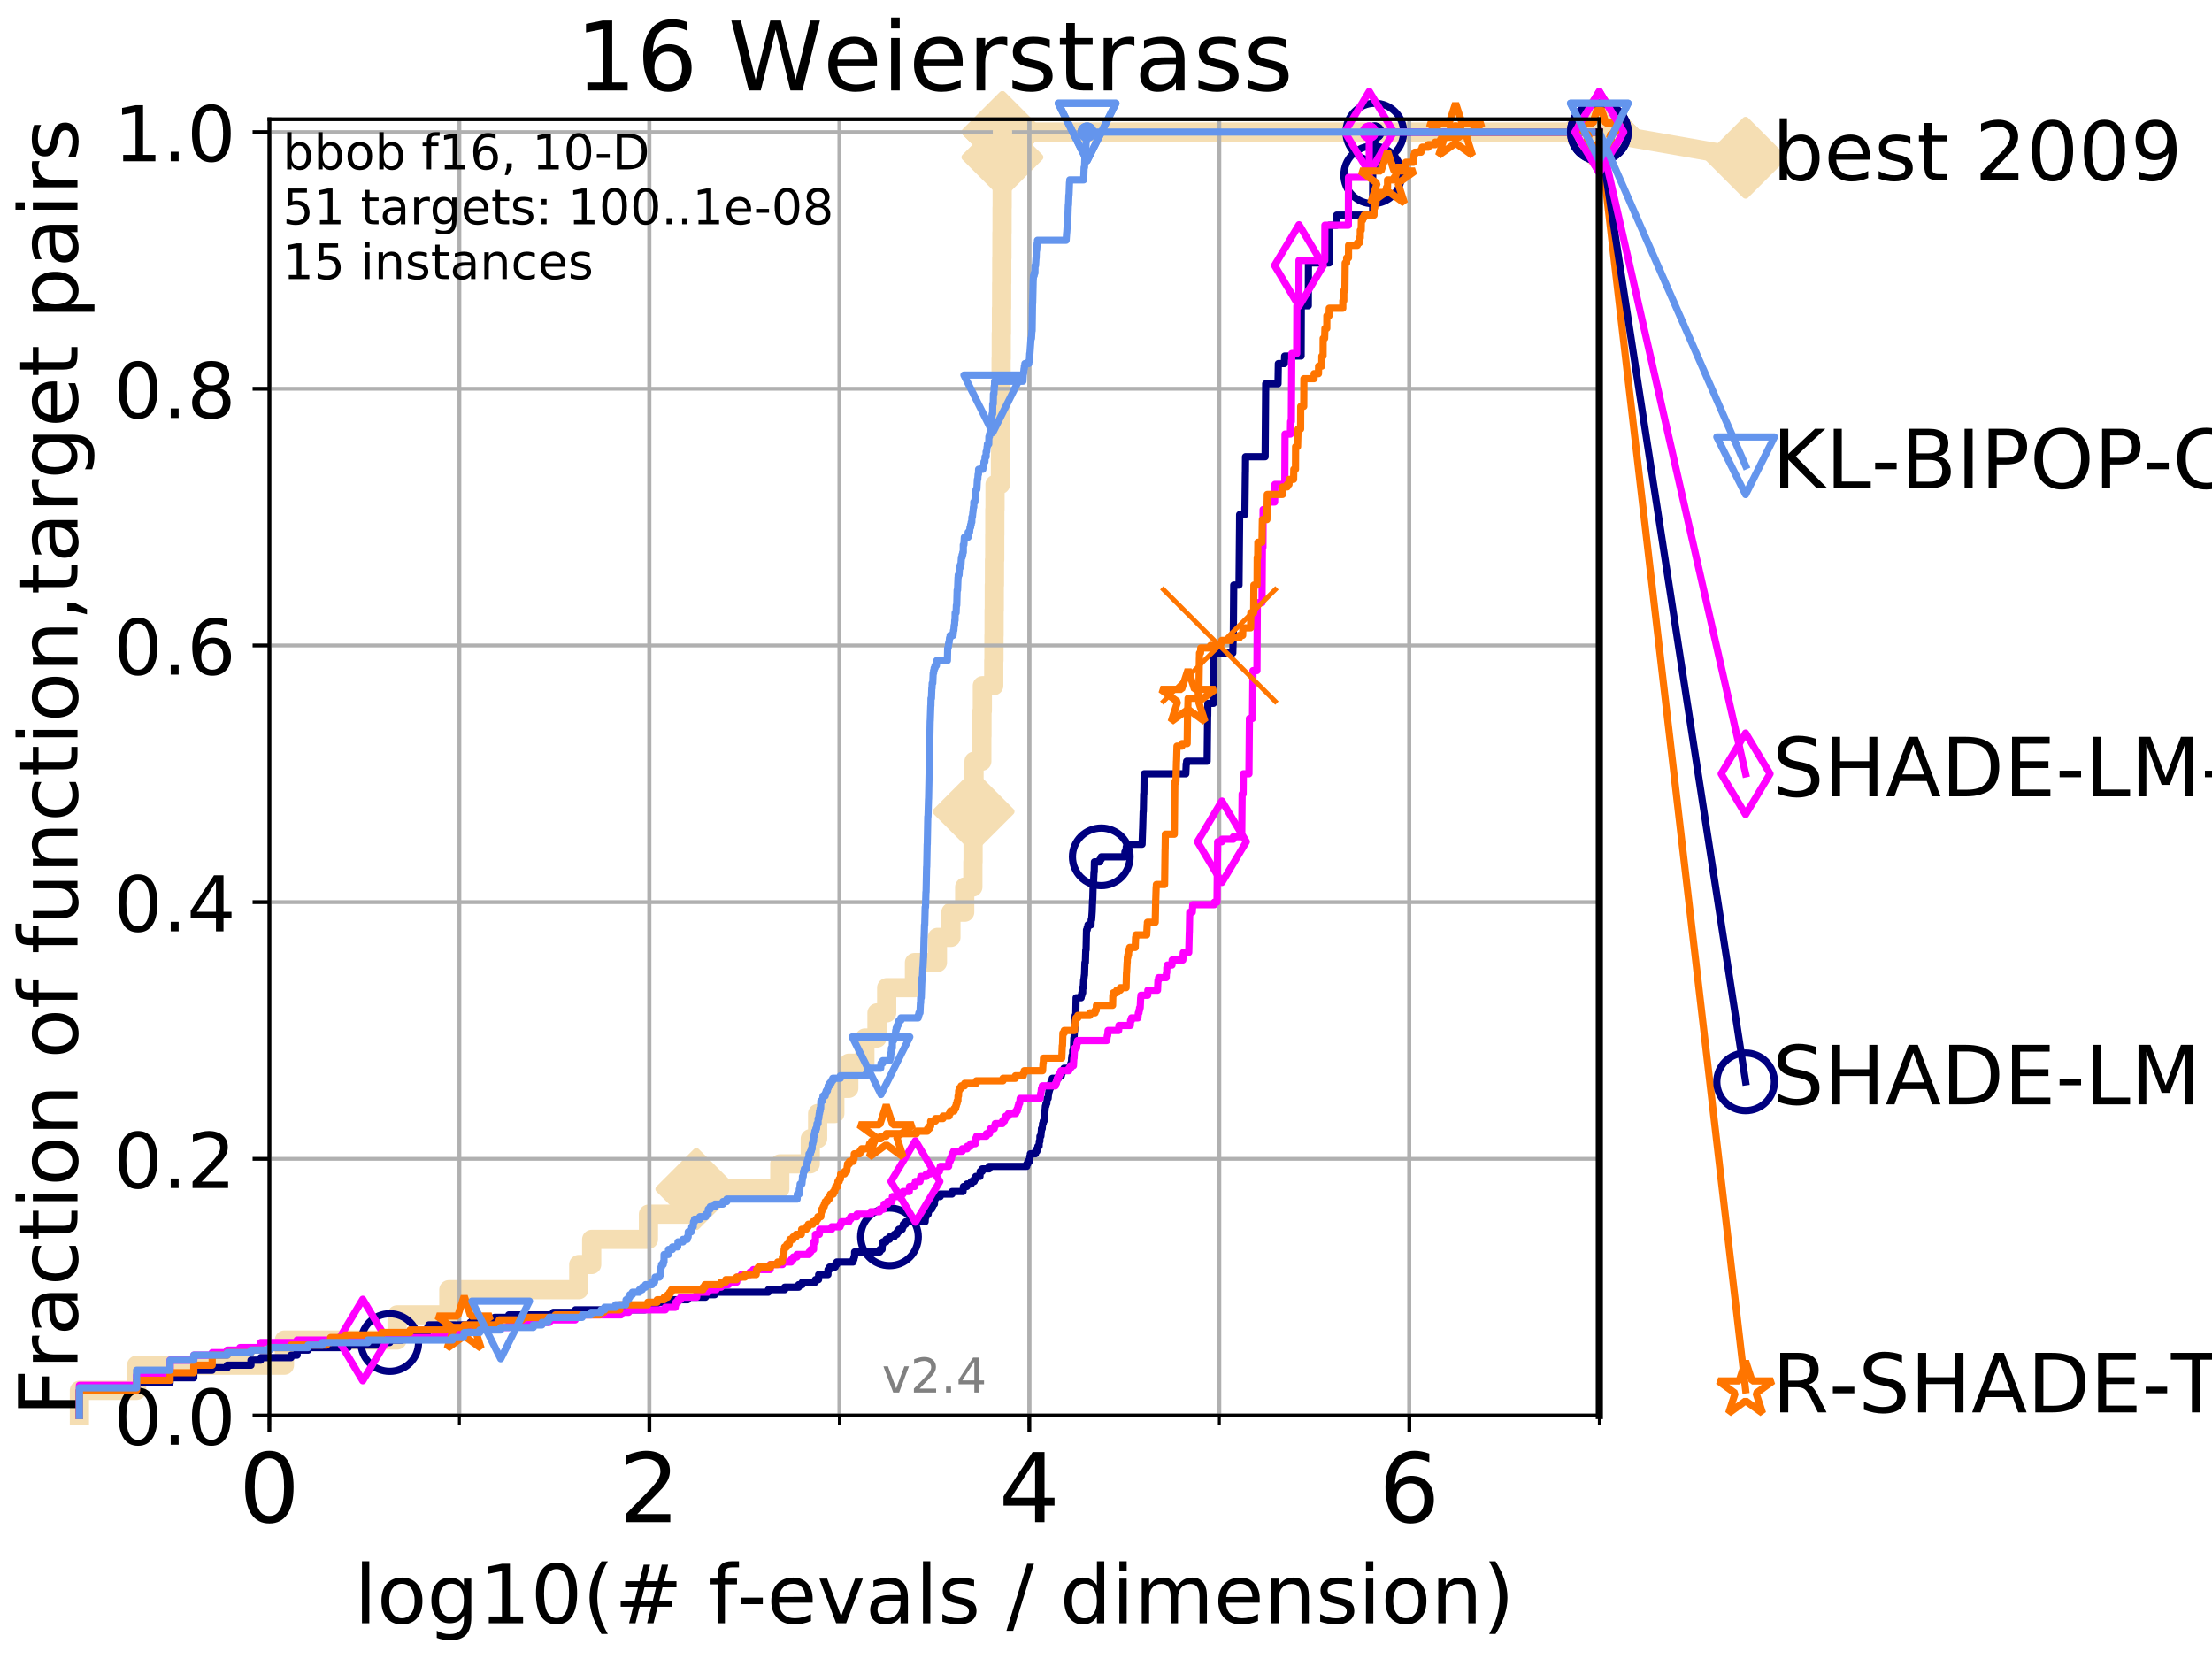 <?xml version="1.0" encoding="utf-8" standalone="no"?>
<!DOCTYPE svg PUBLIC "-//W3C//DTD SVG 1.1//EN"
  "http://www.w3.org/Graphics/SVG/1.1/DTD/svg11.dtd">
<!-- Created with matplotlib (http://matplotlib.org/) -->
<svg height="345.6pt" version="1.1" viewBox="0 0 460.8 345.6" width="460.8pt" xmlns="http://www.w3.org/2000/svg" xmlns:xlink="http://www.w3.org/1999/xlink">
 <defs>
  <style type="text/css">
*{stroke-linecap:butt;stroke-linejoin:round;}
  </style>
 </defs>
 <g id="figure_1">
  <g id="patch_1">
   <path d="M 0 345.6 
L 460.8 345.6 
L 460.8 0 
L 0 0 
z
" style="fill:#ffffff;"/>
  </g>
  <g id="axes_1">
   <g id="patch_2">
    <path d="M 56.12 294.88 
L 333.168 294.88 
L 333.168 24.84 
L 56.12 24.84 
z
" style="fill:#ffffff;"/>
   </g>
   <g id="line2d_1">
    <path d="M 16.542 294.88 
L 16.542 289.638 
L 28.456 289.638 
L 28.456 284.395 
L 59.254 284.395 
L 59.254 279.153 
L 82.72 279.153 
L 82.72 273.91 
L 93.501 273.91 
L 93.501 268.668 
L 120.569 268.668 
L 120.569 263.425 
L 123.259 263.425 
L 123.259 258.183 
L 135.086 258.183 
L 135.086 252.94 
L 145.062 252.94 
L 145.062 247.698 
L 162.445 247.698 
L 162.445 242.455 
L 168.795 242.455 
L 168.795 237.213 
L 170.331 237.213 
L 170.331 231.97 
L 173.91 231.97 
L 173.91 226.728 
L 176.821 226.728 
L 176.821 221.485 
L 180.169 221.485 
L 180.169 216.243 
L 182.695 216.243 
L 182.695 211 
L 184.715 211 
L 184.715 205.758 
L 190.499 205.758 
L 190.499 200.515 
L 195.283 200.515 
L 195.283 195.273 
L 198.093 195.273 
L 198.093 190.03 
L 200.962 190.03 
L 200.962 184.788 
L 202.665 184.788 
L 202.665 179.546 
L 202.709 179.546 
L 202.709 174.303 
L 202.749 174.303 
L 202.749 169.061 
L 202.815 169.061 
L 202.815 163.818 
L 202.91 163.818 
L 202.91 158.576 
L 204.528 158.576 
L 204.528 153.333 
L 204.563 153.333 
L 204.563 148.091 
L 204.637 148.091 
L 204.637 142.848 
L 207.015 142.848 
L 207.015 137.606 
L 207.057 137.606 
L 207.057 132.363 
L 207.087 132.363 
L 207.087 127.121 
L 207.124 127.121 
L 207.124 121.878 
L 207.167 121.878 
L 207.167 116.636 
L 207.219 116.636 
L 207.219 111.393 
L 207.238 111.393 
L 207.238 106.151 
L 207.28 106.151 
L 207.28 100.908 
L 208.409 100.908 
L 208.409 95.666 
L 208.444 95.666 
L 208.444 90.423 
L 208.481 90.423 
L 208.481 85.181 
L 208.512 85.181 
L 208.512 79.938 
L 208.545 79.938 
L 208.545 74.696 
L 208.578 74.696 
L 208.578 69.453 
L 208.619 69.453 
L 208.619 64.211 
L 208.659 64.211 
L 208.659 58.969 
L 208.684 58.969 
L 208.684 53.726 
L 208.716 53.726 
L 208.716 48.484 
L 208.747 48.484 
L 208.747 43.241 
L 208.77 43.241 
L 208.77 37.999 
L 208.801 37.999 
L 208.801 32.756 
L 208.824 32.756 
L 208.824 27.514 
L 333.168 27.514 
" style="fill:none;stroke:#f5deb3;stroke-linecap:square;stroke-width:4;"/>
   </g>
   <g id="line2d_2">
    <defs>
     <path d="M -0 7.778 
L 7.778 0 
L 0 -7.778 
L -7.778 -0 
z
" id="m8a979b23e4" style="stroke:#f5deb3;stroke-linejoin:miter;stroke-width:1.5;"/>
    </defs>
    <g>
     <use style="fill:#f5deb3;stroke:#f5deb3;stroke-linejoin:miter;stroke-width:1.5;" x="145.062" xlink:href="#m8a979b23e4" y="247.698"/>
     <use style="fill:#f5deb3;stroke:#f5deb3;stroke-linejoin:miter;stroke-width:1.5;" x="202.815" xlink:href="#m8a979b23e4" y="169.061"/>
     <use style="fill:#f5deb3;stroke:#f5deb3;stroke-linejoin:miter;stroke-width:1.5;" x="208.824" xlink:href="#m8a979b23e4" y="32.756"/>
     <use style="fill:#f5deb3;stroke:#f5deb3;stroke-linejoin:miter;stroke-width:1.5;" x="208.824" xlink:href="#m8a979b23e4" y="27.514"/>
     <use style="fill:#f5deb3;stroke:#f5deb3;stroke-linejoin:miter;stroke-width:1.5;" x="208.824" xlink:href="#m8a979b23e4" y="27.514"/>
     <use style="fill:#f5deb3;stroke:#f5deb3;stroke-linejoin:miter;stroke-width:1.5;" x="333.168" xlink:href="#m8a979b23e4" y="27.514"/>
    </g>
   </g>
   <g id="line2d_3">
    <path style="fill:none;stroke:#f5deb3;stroke-linecap:square;stroke-width:4;"/>
    <g/>
   </g>
   <g id="line2d_4">
    <path d="M 333.168 27.514 
L 363.643 32.861 
" style="fill:none;stroke:#f5deb3;stroke-linecap:square;stroke-width:4;"/>
    <g>
     <use style="fill:#f5deb3;stroke:#f5deb3;stroke-linejoin:miter;stroke-width:1.5;" x="333.168" xlink:href="#m8a979b23e4" y="27.514"/>
     <use style="fill:#f5deb3;stroke:#f5deb3;stroke-linejoin:miter;stroke-width:1.5;" x="363.643" xlink:href="#m8a979b23e4" y="32.861"/>
    </g>
   </g>
   <g id="matplotlib.axis_1">
    <g id="xtick_1">
     <g id="line2d_5">
      <path clip-path="url(#p12164beeff)" d="M 56.12 294.88 
L 56.12 24.84 
" style="fill:none;stroke:#b0b0b0;stroke-linecap:square;stroke-width:0.8;"/>
     </g>
     <g id="line2d_6">
      <defs>
       <path d="M 0 0 
L 0 3.5 
" id="m85342d2c6c" style="stroke:#000000;stroke-width:0.8;"/>
      </defs>
      <g>
       <use style="stroke:#000000;stroke-width:0.8;" x="56.12" xlink:href="#m85342d2c6c" y="294.88"/>
      </g>
     </g>
     <g id="text_1">
      <!-- 0 -->
      <defs>
       <path d="M 31.781 66.406 
Q 24.172 66.406 20.328 58.906 
Q 16.5 51.422 16.5 36.375 
Q 16.5 21.391 20.328 13.891 
Q 24.172 6.391 31.781 6.391 
Q 39.453 6.391 43.281 13.891 
Q 47.125 21.391 47.125 36.375 
Q 47.125 51.422 43.281 58.906 
Q 39.453 66.406 31.781 66.406 
z
M 31.781 74.219 
Q 44.047 74.219 50.516 64.516 
Q 56.984 54.828 56.984 36.375 
Q 56.984 17.969 50.516 8.266 
Q 44.047 -1.422 31.781 -1.422 
Q 19.531 -1.422 13.062 8.266 
Q 6.594 17.969 6.594 36.375 
Q 6.594 54.828 13.062 64.516 
Q 19.531 74.219 31.781 74.219 
z
" id="DejaVuSans-30"/>
      </defs>
      <g transform="translate(49.758 317.077)scale(0.2 -0.2)">
       <use xlink:href="#DejaVuSans-30"/>
      </g>
     </g>
    </g>
    <g id="xtick_2">
     <g id="line2d_7">
      <path clip-path="url(#p12164beeff)" d="M 135.277 294.88 
L 135.277 24.84 
" style="fill:none;stroke:#b0b0b0;stroke-linecap:square;stroke-width:0.8;"/>
     </g>
     <g id="line2d_8">
      <g>
       <use style="stroke:#000000;stroke-width:0.8;" x="135.277" xlink:href="#m85342d2c6c" y="294.88"/>
      </g>
     </g>
     <g id="text_2">
      <!-- 2 -->
      <defs>
       <path d="M 19.188 8.297 
L 53.609 8.297 
L 53.609 0 
L 7.328 0 
L 7.328 8.297 
Q 12.938 14.109 22.625 23.891 
Q 32.328 33.688 34.812 36.531 
Q 39.547 41.844 41.422 45.531 
Q 43.312 49.219 43.312 52.781 
Q 43.312 58.594 39.234 62.25 
Q 35.156 65.922 28.609 65.922 
Q 23.969 65.922 18.812 64.312 
Q 13.672 62.703 7.812 59.422 
L 7.812 69.391 
Q 13.766 71.781 18.938 73 
Q 24.125 74.219 28.422 74.219 
Q 39.75 74.219 46.484 68.547 
Q 53.219 62.891 53.219 53.422 
Q 53.219 48.922 51.531 44.891 
Q 49.859 40.875 45.406 35.406 
Q 44.188 33.984 37.641 27.219 
Q 31.109 20.453 19.188 8.297 
z
" id="DejaVuSans-32"/>
      </defs>
      <g transform="translate(128.914 317.077)scale(0.2 -0.2)">
       <use xlink:href="#DejaVuSans-32"/>
      </g>
     </g>
    </g>
    <g id="xtick_3">
     <g id="line2d_9">
      <path clip-path="url(#p12164beeff)" d="M 214.433 294.88 
L 214.433 24.84 
" style="fill:none;stroke:#b0b0b0;stroke-linecap:square;stroke-width:0.8;"/>
     </g>
     <g id="line2d_10">
      <g>
       <use style="stroke:#000000;stroke-width:0.8;" x="214.433" xlink:href="#m85342d2c6c" y="294.88"/>
      </g>
     </g>
     <g id="text_3">
      <!-- 4 -->
      <defs>
       <path d="M 37.797 64.312 
L 12.891 25.391 
L 37.797 25.391 
z
M 35.203 72.906 
L 47.609 72.906 
L 47.609 25.391 
L 58.016 25.391 
L 58.016 17.188 
L 47.609 17.188 
L 47.609 0 
L 37.797 0 
L 37.797 17.188 
L 4.891 17.188 
L 4.891 26.703 
z
" id="DejaVuSans-34"/>
      </defs>
      <g transform="translate(208.071 317.077)scale(0.2 -0.2)">
       <use xlink:href="#DejaVuSans-34"/>
      </g>
     </g>
    </g>
    <g id="xtick_4">
     <g id="line2d_11">
      <path clip-path="url(#p12164beeff)" d="M 293.59 294.88 
L 293.59 24.84 
" style="fill:none;stroke:#b0b0b0;stroke-linecap:square;stroke-width:0.8;"/>
     </g>
     <g id="line2d_12">
      <g>
       <use style="stroke:#000000;stroke-width:0.8;" x="293.59" xlink:href="#m85342d2c6c" y="294.88"/>
      </g>
     </g>
     <g id="text_4">
      <!-- 6 -->
      <defs>
       <path d="M 33.016 40.375 
Q 26.375 40.375 22.484 35.828 
Q 18.609 31.297 18.609 23.391 
Q 18.609 15.531 22.484 10.953 
Q 26.375 6.391 33.016 6.391 
Q 39.656 6.391 43.531 10.953 
Q 47.406 15.531 47.406 23.391 
Q 47.406 31.297 43.531 35.828 
Q 39.656 40.375 33.016 40.375 
z
M 52.594 71.297 
L 52.594 62.312 
Q 48.875 64.062 45.094 64.984 
Q 41.312 65.922 37.594 65.922 
Q 27.828 65.922 22.672 59.328 
Q 17.531 52.734 16.797 39.406 
Q 19.672 43.656 24.016 45.922 
Q 28.375 48.188 33.594 48.188 
Q 44.578 48.188 50.953 41.516 
Q 57.328 34.859 57.328 23.391 
Q 57.328 12.156 50.688 5.359 
Q 44.047 -1.422 33.016 -1.422 
Q 20.359 -1.422 13.672 8.266 
Q 6.984 17.969 6.984 36.375 
Q 6.984 53.656 15.188 63.938 
Q 23.391 74.219 37.203 74.219 
Q 40.922 74.219 44.703 73.484 
Q 48.484 72.75 52.594 71.297 
z
" id="DejaVuSans-36"/>
      </defs>
      <g transform="translate(287.227 317.077)scale(0.2 -0.2)">
       <use xlink:href="#DejaVuSans-36"/>
      </g>
     </g>
    </g>
    <g id="xtick_5">
     <g id="line2d_13">
      <path clip-path="url(#p12164beeff)" d="M 56.12 294.88 
L 56.12 24.84 
" style="fill:none;stroke:#b0b0b0;stroke-linecap:square;stroke-width:0.8;"/>
     </g>
     <g id="line2d_14">
      <defs>
       <path d="M 0 0 
L 0 2 
" id="maa88db4e01" style="stroke:#000000;stroke-width:0.6;"/>
      </defs>
      <g>
       <use style="stroke:#000000;stroke-width:0.6;" x="56.12" xlink:href="#maa88db4e01" y="294.88"/>
      </g>
     </g>
    </g>
    <g id="xtick_6">
     <g id="line2d_15">
      <path clip-path="url(#p12164beeff)" d="M 95.698 294.88 
L 95.698 24.84 
" style="fill:none;stroke:#b0b0b0;stroke-linecap:square;stroke-width:0.8;"/>
     </g>
     <g id="line2d_16">
      <g>
       <use style="stroke:#000000;stroke-width:0.6;" x="95.698" xlink:href="#maa88db4e01" y="294.88"/>
      </g>
     </g>
    </g>
    <g id="xtick_7">
     <g id="line2d_17">
      <path clip-path="url(#p12164beeff)" d="M 135.277 294.88 
L 135.277 24.84 
" style="fill:none;stroke:#b0b0b0;stroke-linecap:square;stroke-width:0.8;"/>
     </g>
     <g id="line2d_18">
      <g>
       <use style="stroke:#000000;stroke-width:0.6;" x="135.277" xlink:href="#maa88db4e01" y="294.88"/>
      </g>
     </g>
    </g>
    <g id="xtick_8">
     <g id="line2d_19">
      <path clip-path="url(#p12164beeff)" d="M 174.855 294.88 
L 174.855 24.84 
" style="fill:none;stroke:#b0b0b0;stroke-linecap:square;stroke-width:0.8;"/>
     </g>
     <g id="line2d_20">
      <g>
       <use style="stroke:#000000;stroke-width:0.6;" x="174.855" xlink:href="#maa88db4e01" y="294.88"/>
      </g>
     </g>
    </g>
    <g id="xtick_9">
     <g id="line2d_21">
      <path clip-path="url(#p12164beeff)" d="M 214.433 294.88 
L 214.433 24.84 
" style="fill:none;stroke:#b0b0b0;stroke-linecap:square;stroke-width:0.8;"/>
     </g>
     <g id="line2d_22">
      <g>
       <use style="stroke:#000000;stroke-width:0.6;" x="214.433" xlink:href="#maa88db4e01" y="294.88"/>
      </g>
     </g>
    </g>
    <g id="xtick_10">
     <g id="line2d_23">
      <path clip-path="url(#p12164beeff)" d="M 254.011 294.88 
L 254.011 24.84 
" style="fill:none;stroke:#b0b0b0;stroke-linecap:square;stroke-width:0.8;"/>
     </g>
     <g id="line2d_24">
      <g>
       <use style="stroke:#000000;stroke-width:0.6;" x="254.011" xlink:href="#maa88db4e01" y="294.88"/>
      </g>
     </g>
    </g>
    <g id="xtick_11">
     <g id="line2d_25">
      <path clip-path="url(#p12164beeff)" d="M 293.59 294.88 
L 293.59 24.84 
" style="fill:none;stroke:#b0b0b0;stroke-linecap:square;stroke-width:0.8;"/>
     </g>
     <g id="line2d_26">
      <g>
       <use style="stroke:#000000;stroke-width:0.6;" x="293.59" xlink:href="#maa88db4e01" y="294.88"/>
      </g>
     </g>
    </g>
    <g id="xtick_12">
     <g id="line2d_27">
      <path clip-path="url(#p12164beeff)" d="M 333.168 294.88 
L 333.168 24.84 
" style="fill:none;stroke:#b0b0b0;stroke-linecap:square;stroke-width:0.8;"/>
     </g>
     <g id="line2d_28">
      <g>
       <use style="stroke:#000000;stroke-width:0.6;" x="333.168" xlink:href="#maa88db4e01" y="294.88"/>
      </g>
     </g>
    </g>
    <g id="text_5">
     <!-- log10(# f-evals / dimension) -->
     <defs>
      <path d="M 9.422 75.984 
L 18.406 75.984 
L 18.406 0 
L 9.422 0 
z
" id="DejaVuSans-6c"/>
      <path d="M 30.609 48.391 
Q 23.391 48.391 19.188 42.75 
Q 14.984 37.109 14.984 27.297 
Q 14.984 17.484 19.156 11.844 
Q 23.344 6.203 30.609 6.203 
Q 37.797 6.203 41.984 11.859 
Q 46.188 17.531 46.188 27.297 
Q 46.188 37.016 41.984 42.703 
Q 37.797 48.391 30.609 48.391 
z
M 30.609 56 
Q 42.328 56 49.016 48.375 
Q 55.719 40.766 55.719 27.297 
Q 55.719 13.875 49.016 6.219 
Q 42.328 -1.422 30.609 -1.422 
Q 18.844 -1.422 12.172 6.219 
Q 5.516 13.875 5.516 27.297 
Q 5.516 40.766 12.172 48.375 
Q 18.844 56 30.609 56 
z
" id="DejaVuSans-6f"/>
      <path d="M 45.406 27.984 
Q 45.406 37.75 41.375 43.109 
Q 37.359 48.484 30.078 48.484 
Q 22.859 48.484 18.828 43.109 
Q 14.797 37.75 14.797 27.984 
Q 14.797 18.266 18.828 12.891 
Q 22.859 7.516 30.078 7.516 
Q 37.359 7.516 41.375 12.891 
Q 45.406 18.266 45.406 27.984 
z
M 54.391 6.781 
Q 54.391 -7.172 48.188 -13.984 
Q 42 -20.797 29.203 -20.797 
Q 24.469 -20.797 20.266 -20.094 
Q 16.062 -19.391 12.109 -17.922 
L 12.109 -9.188 
Q 16.062 -11.328 19.922 -12.344 
Q 23.781 -13.375 27.781 -13.375 
Q 36.625 -13.375 41.016 -8.766 
Q 45.406 -4.156 45.406 5.172 
L 45.406 9.625 
Q 42.625 4.781 38.281 2.391 
Q 33.938 0 27.875 0 
Q 17.828 0 11.672 7.656 
Q 5.516 15.328 5.516 27.984 
Q 5.516 40.672 11.672 48.328 
Q 17.828 56 27.875 56 
Q 33.938 56 38.281 53.609 
Q 42.625 51.219 45.406 46.391 
L 45.406 54.688 
L 54.391 54.688 
z
" id="DejaVuSans-67"/>
      <path d="M 12.406 8.297 
L 28.516 8.297 
L 28.516 63.922 
L 10.984 60.406 
L 10.984 69.391 
L 28.422 72.906 
L 38.281 72.906 
L 38.281 8.297 
L 54.391 8.297 
L 54.391 0 
L 12.406 0 
z
" id="DejaVuSans-31"/>
      <path d="M 31 75.875 
Q 24.469 64.656 21.281 53.656 
Q 18.109 42.672 18.109 31.391 
Q 18.109 20.125 21.312 9.062 
Q 24.516 -2 31 -13.188 
L 23.188 -13.188 
Q 15.875 -1.703 12.234 9.375 
Q 8.594 20.453 8.594 31.391 
Q 8.594 42.281 12.203 53.312 
Q 15.828 64.359 23.188 75.875 
z
" id="DejaVuSans-28"/>
      <path d="M 51.125 44 
L 36.922 44 
L 32.812 27.688 
L 47.125 27.688 
z
M 43.797 71.781 
L 38.719 51.516 
L 52.984 51.516 
L 58.109 71.781 
L 65.922 71.781 
L 60.891 51.516 
L 76.125 51.516 
L 76.125 44 
L 58.984 44 
L 54.984 27.688 
L 70.516 27.688 
L 70.516 20.219 
L 53.078 20.219 
L 48 0 
L 40.188 0 
L 45.219 20.219 
L 30.906 20.219 
L 25.875 0 
L 18.016 0 
L 23.094 20.219 
L 7.719 20.219 
L 7.719 27.688 
L 24.906 27.688 
L 29 44 
L 13.281 44 
L 13.281 51.516 
L 30.906 51.516 
L 35.891 71.781 
z
" id="DejaVuSans-23"/>
      <path id="DejaVuSans-20"/>
      <path d="M 37.109 75.984 
L 37.109 68.5 
L 28.516 68.5 
Q 23.688 68.5 21.797 66.547 
Q 19.922 64.594 19.922 59.516 
L 19.922 54.688 
L 34.719 54.688 
L 34.719 47.703 
L 19.922 47.703 
L 19.922 0 
L 10.891 0 
L 10.891 47.703 
L 2.297 47.703 
L 2.297 54.688 
L 10.891 54.688 
L 10.891 58.5 
Q 10.891 67.625 15.141 71.797 
Q 19.391 75.984 28.609 75.984 
z
" id="DejaVuSans-66"/>
      <path d="M 4.891 31.391 
L 31.203 31.391 
L 31.203 23.391 
L 4.891 23.391 
z
" id="DejaVuSans-2d"/>
      <path d="M 56.203 29.594 
L 56.203 25.203 
L 14.891 25.203 
Q 15.484 15.922 20.484 11.062 
Q 25.484 6.203 34.422 6.203 
Q 39.594 6.203 44.453 7.469 
Q 49.312 8.734 54.109 11.281 
L 54.109 2.781 
Q 49.266 0.734 44.188 -0.344 
Q 39.109 -1.422 33.891 -1.422 
Q 20.797 -1.422 13.156 6.188 
Q 5.516 13.812 5.516 26.812 
Q 5.516 40.234 12.766 48.109 
Q 20.016 56 32.328 56 
Q 43.359 56 49.781 48.891 
Q 56.203 41.797 56.203 29.594 
z
M 47.219 32.234 
Q 47.125 39.594 43.094 43.984 
Q 39.062 48.391 32.422 48.391 
Q 24.906 48.391 20.391 44.141 
Q 15.875 39.891 15.188 32.172 
z
" id="DejaVuSans-65"/>
      <path d="M 2.984 54.688 
L 12.5 54.688 
L 29.594 8.797 
L 46.688 54.688 
L 56.203 54.688 
L 35.688 0 
L 23.484 0 
z
" id="DejaVuSans-76"/>
      <path d="M 34.281 27.484 
Q 23.391 27.484 19.188 25 
Q 14.984 22.516 14.984 16.5 
Q 14.984 11.719 18.141 8.906 
Q 21.297 6.109 26.703 6.109 
Q 34.188 6.109 38.703 11.406 
Q 43.219 16.703 43.219 25.484 
L 43.219 27.484 
z
M 52.203 31.203 
L 52.203 0 
L 43.219 0 
L 43.219 8.297 
Q 40.141 3.328 35.547 0.953 
Q 30.953 -1.422 24.312 -1.422 
Q 15.922 -1.422 10.953 3.297 
Q 6 8.016 6 15.922 
Q 6 25.141 12.172 29.828 
Q 18.359 34.516 30.609 34.516 
L 43.219 34.516 
L 43.219 35.406 
Q 43.219 41.609 39.141 45 
Q 35.062 48.391 27.688 48.391 
Q 23 48.391 18.547 47.266 
Q 14.109 46.141 10.016 43.891 
L 10.016 52.203 
Q 14.938 54.109 19.578 55.047 
Q 24.219 56 28.609 56 
Q 40.484 56 46.344 49.844 
Q 52.203 43.703 52.203 31.203 
z
" id="DejaVuSans-61"/>
      <path d="M 44.281 53.078 
L 44.281 44.578 
Q 40.484 46.531 36.375 47.5 
Q 32.281 48.484 27.875 48.484 
Q 21.188 48.484 17.844 46.438 
Q 14.5 44.391 14.5 40.281 
Q 14.5 37.156 16.891 35.375 
Q 19.281 33.594 26.516 31.984 
L 29.594 31.297 
Q 39.156 29.25 43.188 25.516 
Q 47.219 21.781 47.219 15.094 
Q 47.219 7.469 41.188 3.016 
Q 35.156 -1.422 24.609 -1.422 
Q 20.219 -1.422 15.453 -0.562 
Q 10.688 0.297 5.422 2 
L 5.422 11.281 
Q 10.406 8.688 15.234 7.391 
Q 20.062 6.109 24.812 6.109 
Q 31.156 6.109 34.562 8.281 
Q 37.984 10.453 37.984 14.406 
Q 37.984 18.062 35.516 20.016 
Q 33.062 21.969 24.703 23.781 
L 21.578 24.516 
Q 13.234 26.266 9.516 29.906 
Q 5.812 33.547 5.812 39.891 
Q 5.812 47.609 11.281 51.797 
Q 16.75 56 26.812 56 
Q 31.781 56 36.172 55.266 
Q 40.578 54.547 44.281 53.078 
z
" id="DejaVuSans-73"/>
      <path d="M 25.391 72.906 
L 33.688 72.906 
L 8.297 -9.281 
L 0 -9.281 
z
" id="DejaVuSans-2f"/>
      <path d="M 45.406 46.391 
L 45.406 75.984 
L 54.391 75.984 
L 54.391 0 
L 45.406 0 
L 45.406 8.203 
Q 42.578 3.328 38.25 0.953 
Q 33.938 -1.422 27.875 -1.422 
Q 17.969 -1.422 11.734 6.484 
Q 5.516 14.406 5.516 27.297 
Q 5.516 40.188 11.734 48.094 
Q 17.969 56 27.875 56 
Q 33.938 56 38.25 53.625 
Q 42.578 51.266 45.406 46.391 
z
M 14.797 27.297 
Q 14.797 17.391 18.875 11.75 
Q 22.953 6.109 30.078 6.109 
Q 37.203 6.109 41.297 11.75 
Q 45.406 17.391 45.406 27.297 
Q 45.406 37.203 41.297 42.844 
Q 37.203 48.484 30.078 48.484 
Q 22.953 48.484 18.875 42.844 
Q 14.797 37.203 14.797 27.297 
z
" id="DejaVuSans-64"/>
      <path d="M 9.422 54.688 
L 18.406 54.688 
L 18.406 0 
L 9.422 0 
z
M 9.422 75.984 
L 18.406 75.984 
L 18.406 64.594 
L 9.422 64.594 
z
" id="DejaVuSans-69"/>
      <path d="M 52 44.188 
Q 55.375 50.25 60.062 53.125 
Q 64.75 56 71.094 56 
Q 79.641 56 84.281 50.016 
Q 88.922 44.047 88.922 33.016 
L 88.922 0 
L 79.891 0 
L 79.891 32.719 
Q 79.891 40.578 77.094 44.375 
Q 74.312 48.188 68.609 48.188 
Q 61.625 48.188 57.562 43.547 
Q 53.516 38.922 53.516 30.906 
L 53.516 0 
L 44.484 0 
L 44.484 32.719 
Q 44.484 40.625 41.703 44.406 
Q 38.922 48.188 33.109 48.188 
Q 26.219 48.188 22.156 43.531 
Q 18.109 38.875 18.109 30.906 
L 18.109 0 
L 9.078 0 
L 9.078 54.688 
L 18.109 54.688 
L 18.109 46.188 
Q 21.188 51.219 25.484 53.609 
Q 29.781 56 35.688 56 
Q 41.656 56 45.828 52.969 
Q 50 49.953 52 44.188 
z
" id="DejaVuSans-6d"/>
      <path d="M 54.891 33.016 
L 54.891 0 
L 45.906 0 
L 45.906 32.719 
Q 45.906 40.484 42.875 44.328 
Q 39.844 48.188 33.797 48.188 
Q 26.516 48.188 22.312 43.547 
Q 18.109 38.922 18.109 30.906 
L 18.109 0 
L 9.078 0 
L 9.078 54.688 
L 18.109 54.688 
L 18.109 46.188 
Q 21.344 51.125 25.703 53.562 
Q 30.078 56 35.797 56 
Q 45.219 56 50.047 50.172 
Q 54.891 44.344 54.891 33.016 
z
" id="DejaVuSans-6e"/>
      <path d="M 8.016 75.875 
L 15.828 75.875 
Q 23.141 64.359 26.781 53.312 
Q 30.422 42.281 30.422 31.391 
Q 30.422 20.453 26.781 9.375 
Q 23.141 -1.703 15.828 -13.188 
L 8.016 -13.188 
Q 14.5 -2 17.703 9.062 
Q 20.906 20.125 20.906 31.391 
Q 20.906 42.672 17.703 53.656 
Q 14.5 64.656 8.016 75.875 
z
" id="DejaVuSans-29"/>
     </defs>
     <g transform="translate(73.803 338.154)scale(0.17 -0.17)">
      <use xlink:href="#DejaVuSans-6c"/>
      <use x="27.783" xlink:href="#DejaVuSans-6f"/>
      <use x="88.965" xlink:href="#DejaVuSans-67"/>
      <use x="152.441" xlink:href="#DejaVuSans-31"/>
      <use x="216.064" xlink:href="#DejaVuSans-30"/>
      <use x="279.688" xlink:href="#DejaVuSans-28"/>
      <use x="318.701" xlink:href="#DejaVuSans-23"/>
      <use x="402.49" xlink:href="#DejaVuSans-20"/>
      <use x="434.277" xlink:href="#DejaVuSans-66"/>
      <use x="469.404" xlink:href="#DejaVuSans-2d"/>
      <use x="505.488" xlink:href="#DejaVuSans-65"/>
      <use x="567.012" xlink:href="#DejaVuSans-76"/>
      <use x="626.191" xlink:href="#DejaVuSans-61"/>
      <use x="687.471" xlink:href="#DejaVuSans-6c"/>
      <use x="715.254" xlink:href="#DejaVuSans-73"/>
      <use x="767.354" xlink:href="#DejaVuSans-20"/>
      <use x="799.141" xlink:href="#DejaVuSans-2f"/>
      <use x="832.832" xlink:href="#DejaVuSans-20"/>
      <use x="864.619" xlink:href="#DejaVuSans-64"/>
      <use x="928.096" xlink:href="#DejaVuSans-69"/>
      <use x="955.879" xlink:href="#DejaVuSans-6d"/>
      <use x="1053.291" xlink:href="#DejaVuSans-65"/>
      <use x="1114.814" xlink:href="#DejaVuSans-6e"/>
      <use x="1178.193" xlink:href="#DejaVuSans-73"/>
      <use x="1230.293" xlink:href="#DejaVuSans-69"/>
      <use x="1258.076" xlink:href="#DejaVuSans-6f"/>
      <use x="1319.258" xlink:href="#DejaVuSans-6e"/>
      <use x="1382.637" xlink:href="#DejaVuSans-29"/>
     </g>
    </g>
   </g>
   <g id="matplotlib.axis_2">
    <g id="ytick_1">
     <g id="line2d_29">
      <path clip-path="url(#p12164beeff)" d="M 56.12 294.88 
L 333.168 294.88 
" style="fill:none;stroke:#b0b0b0;stroke-linecap:square;stroke-width:0.8;"/>
     </g>
     <g id="line2d_30">
      <defs>
       <path d="M 0 0 
L -3.5 0 
" id="m5023a2da87" style="stroke:#000000;stroke-width:0.8;"/>
      </defs>
      <g>
       <use style="stroke:#000000;stroke-width:0.8;" x="56.12" xlink:href="#m5023a2da87" y="294.88"/>
      </g>
     </g>
     <g id="text_6">
      <!-- 0.0 -->
      <defs>
       <path d="M 10.688 12.406 
L 21 12.406 
L 21 0 
L 10.688 0 
z
" id="DejaVuSans-2e"/>
      </defs>
      <g transform="translate(23.675 300.959)scale(0.16 -0.16)">
       <use xlink:href="#DejaVuSans-30"/>
       <use x="63.623" xlink:href="#DejaVuSans-2e"/>
       <use x="95.41" xlink:href="#DejaVuSans-30"/>
      </g>
     </g>
    </g>
    <g id="ytick_2">
     <g id="line2d_31">
      <path clip-path="url(#p12164beeff)" d="M 56.12 241.407 
L 333.168 241.407 
" style="fill:none;stroke:#b0b0b0;stroke-linecap:square;stroke-width:0.8;"/>
     </g>
     <g id="line2d_32">
      <g>
       <use style="stroke:#000000;stroke-width:0.8;" x="56.12" xlink:href="#m5023a2da87" y="241.407"/>
      </g>
     </g>
     <g id="text_7">
      <!-- 0.2 -->
      <g transform="translate(23.675 247.485)scale(0.16 -0.16)">
       <use xlink:href="#DejaVuSans-30"/>
       <use x="63.623" xlink:href="#DejaVuSans-2e"/>
       <use x="95.41" xlink:href="#DejaVuSans-32"/>
      </g>
     </g>
    </g>
    <g id="ytick_3">
     <g id="line2d_33">
      <path clip-path="url(#p12164beeff)" d="M 56.12 187.933 
L 333.168 187.933 
" style="fill:none;stroke:#b0b0b0;stroke-linecap:square;stroke-width:0.8;"/>
     </g>
     <g id="line2d_34">
      <g>
       <use style="stroke:#000000;stroke-width:0.8;" x="56.12" xlink:href="#m5023a2da87" y="187.933"/>
      </g>
     </g>
     <g id="text_8">
      <!-- 0.4 -->
      <g transform="translate(23.675 194.012)scale(0.16 -0.16)">
       <use xlink:href="#DejaVuSans-30"/>
       <use x="63.623" xlink:href="#DejaVuSans-2e"/>
       <use x="95.41" xlink:href="#DejaVuSans-34"/>
      </g>
     </g>
    </g>
    <g id="ytick_4">
     <g id="line2d_35">
      <path clip-path="url(#p12164beeff)" d="M 56.12 134.46 
L 333.168 134.46 
" style="fill:none;stroke:#b0b0b0;stroke-linecap:square;stroke-width:0.8;"/>
     </g>
     <g id="line2d_36">
      <g>
       <use style="stroke:#000000;stroke-width:0.8;" x="56.12" xlink:href="#m5023a2da87" y="134.46"/>
      </g>
     </g>
     <g id="text_9">
      <!-- 0.6 -->
      <g transform="translate(23.675 140.539)scale(0.16 -0.16)">
       <use xlink:href="#DejaVuSans-30"/>
       <use x="63.623" xlink:href="#DejaVuSans-2e"/>
       <use x="95.41" xlink:href="#DejaVuSans-36"/>
      </g>
     </g>
    </g>
    <g id="ytick_5">
     <g id="line2d_37">
      <path clip-path="url(#p12164beeff)" d="M 56.12 80.987 
L 333.168 80.987 
" style="fill:none;stroke:#b0b0b0;stroke-linecap:square;stroke-width:0.8;"/>
     </g>
     <g id="line2d_38">
      <g>
       <use style="stroke:#000000;stroke-width:0.8;" x="56.12" xlink:href="#m5023a2da87" y="80.987"/>
      </g>
     </g>
     <g id="text_10">
      <!-- 0.8 -->
      <defs>
       <path d="M 31.781 34.625 
Q 24.75 34.625 20.719 30.859 
Q 16.703 27.094 16.703 20.516 
Q 16.703 13.922 20.719 10.156 
Q 24.75 6.391 31.781 6.391 
Q 38.812 6.391 42.859 10.172 
Q 46.922 13.969 46.922 20.516 
Q 46.922 27.094 42.891 30.859 
Q 38.875 34.625 31.781 34.625 
z
M 21.922 38.812 
Q 15.578 40.375 12.031 44.719 
Q 8.5 49.078 8.5 55.328 
Q 8.5 64.062 14.719 69.141 
Q 20.953 74.219 31.781 74.219 
Q 42.672 74.219 48.875 69.141 
Q 55.078 64.062 55.078 55.328 
Q 55.078 49.078 51.531 44.719 
Q 48 40.375 41.703 38.812 
Q 48.828 37.156 52.797 32.312 
Q 56.781 27.484 56.781 20.516 
Q 56.781 9.906 50.312 4.234 
Q 43.844 -1.422 31.781 -1.422 
Q 19.734 -1.422 13.25 4.234 
Q 6.781 9.906 6.781 20.516 
Q 6.781 27.484 10.781 32.312 
Q 14.797 37.156 21.922 38.812 
z
M 18.312 54.391 
Q 18.312 48.734 21.844 45.562 
Q 25.391 42.391 31.781 42.391 
Q 38.141 42.391 41.719 45.562 
Q 45.312 48.734 45.312 54.391 
Q 45.312 60.062 41.719 63.234 
Q 38.141 66.406 31.781 66.406 
Q 25.391 66.406 21.844 63.234 
Q 18.312 60.062 18.312 54.391 
z
" id="DejaVuSans-38"/>
      </defs>
      <g transform="translate(23.675 87.066)scale(0.16 -0.16)">
       <use xlink:href="#DejaVuSans-30"/>
       <use x="63.623" xlink:href="#DejaVuSans-2e"/>
       <use x="95.41" xlink:href="#DejaVuSans-38"/>
      </g>
     </g>
    </g>
    <g id="ytick_6">
     <g id="line2d_39">
      <path clip-path="url(#p12164beeff)" d="M 56.12 27.514 
L 333.168 27.514 
" style="fill:none;stroke:#b0b0b0;stroke-linecap:square;stroke-width:0.8;"/>
     </g>
     <g id="line2d_40">
      <g>
       <use style="stroke:#000000;stroke-width:0.8;" x="56.12" xlink:href="#m5023a2da87" y="27.514"/>
      </g>
     </g>
     <g id="text_11">
      <!-- 1.0 -->
      <g transform="translate(23.675 33.592)scale(0.16 -0.16)">
       <use xlink:href="#DejaVuSans-31"/>
       <use x="63.623" xlink:href="#DejaVuSans-2e"/>
       <use x="95.41" xlink:href="#DejaVuSans-30"/>
      </g>
     </g>
    </g>
    <g id="text_12">
     <!-- Fraction of function,target pairs -->
     <defs>
      <path d="M 9.812 72.906 
L 51.703 72.906 
L 51.703 64.594 
L 19.672 64.594 
L 19.672 43.109 
L 48.578 43.109 
L 48.578 34.812 
L 19.672 34.812 
L 19.672 0 
L 9.812 0 
z
" id="DejaVuSans-46"/>
      <path d="M 41.109 46.297 
Q 39.594 47.172 37.812 47.578 
Q 36.031 48 33.891 48 
Q 26.266 48 22.188 43.047 
Q 18.109 38.094 18.109 28.812 
L 18.109 0 
L 9.078 0 
L 9.078 54.688 
L 18.109 54.688 
L 18.109 46.188 
Q 20.953 51.172 25.484 53.578 
Q 30.031 56 36.531 56 
Q 37.453 56 38.578 55.875 
Q 39.703 55.766 41.062 55.516 
z
" id="DejaVuSans-72"/>
      <path d="M 48.781 52.594 
L 48.781 44.188 
Q 44.969 46.297 41.141 47.344 
Q 37.312 48.391 33.406 48.391 
Q 24.656 48.391 19.812 42.844 
Q 14.984 37.312 14.984 27.297 
Q 14.984 17.281 19.812 11.734 
Q 24.656 6.203 33.406 6.203 
Q 37.312 6.203 41.141 7.25 
Q 44.969 8.297 48.781 10.406 
L 48.781 2.094 
Q 45.016 0.344 40.984 -0.531 
Q 36.969 -1.422 32.422 -1.422 
Q 20.062 -1.422 12.781 6.344 
Q 5.516 14.109 5.516 27.297 
Q 5.516 40.672 12.859 48.328 
Q 20.219 56 33.016 56 
Q 37.156 56 41.109 55.141 
Q 45.062 54.297 48.781 52.594 
z
" id="DejaVuSans-63"/>
      <path d="M 18.312 70.219 
L 18.312 54.688 
L 36.812 54.688 
L 36.812 47.703 
L 18.312 47.703 
L 18.312 18.016 
Q 18.312 11.328 20.141 9.422 
Q 21.969 7.516 27.594 7.516 
L 36.812 7.516 
L 36.812 0 
L 27.594 0 
Q 17.188 0 13.234 3.875 
Q 9.281 7.766 9.281 18.016 
L 9.281 47.703 
L 2.688 47.703 
L 2.688 54.688 
L 9.281 54.688 
L 9.281 70.219 
z
" id="DejaVuSans-74"/>
      <path d="M 8.5 21.578 
L 8.5 54.688 
L 17.484 54.688 
L 17.484 21.922 
Q 17.484 14.156 20.5 10.266 
Q 23.531 6.391 29.594 6.391 
Q 36.859 6.391 41.078 11.031 
Q 45.312 15.672 45.312 23.688 
L 45.312 54.688 
L 54.297 54.688 
L 54.297 0 
L 45.312 0 
L 45.312 8.406 
Q 42.047 3.422 37.719 1 
Q 33.406 -1.422 27.688 -1.422 
Q 18.266 -1.422 13.375 4.438 
Q 8.5 10.297 8.5 21.578 
z
M 31.109 56 
z
" id="DejaVuSans-75"/>
      <path d="M 11.719 12.406 
L 22.016 12.406 
L 22.016 4 
L 14.016 -11.625 
L 7.719 -11.625 
L 11.719 4 
z
" id="DejaVuSans-2c"/>
      <path d="M 18.109 8.203 
L 18.109 -20.797 
L 9.078 -20.797 
L 9.078 54.688 
L 18.109 54.688 
L 18.109 46.391 
Q 20.953 51.266 25.266 53.625 
Q 29.594 56 35.594 56 
Q 45.562 56 51.781 48.094 
Q 58.016 40.188 58.016 27.297 
Q 58.016 14.406 51.781 6.484 
Q 45.562 -1.422 35.594 -1.422 
Q 29.594 -1.422 25.266 0.953 
Q 20.953 3.328 18.109 8.203 
z
M 48.688 27.297 
Q 48.688 37.203 44.609 42.844 
Q 40.531 48.484 33.406 48.484 
Q 26.266 48.484 22.188 42.844 
Q 18.109 37.203 18.109 27.297 
Q 18.109 17.391 22.188 11.75 
Q 26.266 6.109 33.406 6.109 
Q 40.531 6.109 44.609 11.75 
Q 48.688 17.391 48.688 27.297 
z
" id="DejaVuSans-70"/>
     </defs>
     <g transform="translate(16.14 294.999)rotate(-90)scale(0.17 -0.17)">
      <use xlink:href="#DejaVuSans-46"/>
      <use x="57.41" xlink:href="#DejaVuSans-72"/>
      <use x="98.523" xlink:href="#DejaVuSans-61"/>
      <use x="159.803" xlink:href="#DejaVuSans-63"/>
      <use x="214.783" xlink:href="#DejaVuSans-74"/>
      <use x="253.992" xlink:href="#DejaVuSans-69"/>
      <use x="281.775" xlink:href="#DejaVuSans-6f"/>
      <use x="342.957" xlink:href="#DejaVuSans-6e"/>
      <use x="406.336" xlink:href="#DejaVuSans-20"/>
      <use x="438.123" xlink:href="#DejaVuSans-6f"/>
      <use x="499.305" xlink:href="#DejaVuSans-66"/>
      <use x="534.51" xlink:href="#DejaVuSans-20"/>
      <use x="566.297" xlink:href="#DejaVuSans-66"/>
      <use x="601.502" xlink:href="#DejaVuSans-75"/>
      <use x="664.881" xlink:href="#DejaVuSans-6e"/>
      <use x="728.26" xlink:href="#DejaVuSans-63"/>
      <use x="783.24" xlink:href="#DejaVuSans-74"/>
      <use x="822.449" xlink:href="#DejaVuSans-69"/>
      <use x="850.232" xlink:href="#DejaVuSans-6f"/>
      <use x="911.414" xlink:href="#DejaVuSans-6e"/>
      <use x="974.793" xlink:href="#DejaVuSans-2c"/>
      <use x="1006.58" xlink:href="#DejaVuSans-74"/>
      <use x="1045.789" xlink:href="#DejaVuSans-61"/>
      <use x="1107.068" xlink:href="#DejaVuSans-72"/>
      <use x="1148.166" xlink:href="#DejaVuSans-67"/>
      <use x="1211.643" xlink:href="#DejaVuSans-65"/>
      <use x="1273.166" xlink:href="#DejaVuSans-74"/>
      <use x="1312.375" xlink:href="#DejaVuSans-20"/>
      <use x="1344.162" xlink:href="#DejaVuSans-70"/>
      <use x="1407.639" xlink:href="#DejaVuSans-61"/>
      <use x="1468.918" xlink:href="#DejaVuSans-69"/>
      <use x="1496.701" xlink:href="#DejaVuSans-72"/>
      <use x="1537.814" xlink:href="#DejaVuSans-73"/>
     </g>
    </g>
   </g>
   <g id="line2d_41">
    <defs>
     <path d="M 0 1.5 
C 0.398 1.5 0.779 1.342 1.061 1.061 
C 1.342 0.779 1.5 0.398 1.5 0 
C 1.5 -0.398 1.342 -0.779 1.061 -1.061 
C 0.779 -1.342 0.398 -1.5 0 -1.5 
C -0.398 -1.5 -0.779 -1.342 -1.061 -1.061 
C -1.342 -0.779 -1.5 -0.398 -1.5 0 
C -1.5 0.398 -1.342 0.779 -1.061 1.061 
C -0.779 1.342 -0.398 1.5 0 1.5 
z
" id="m18d7247a26" style="stroke:#f5deb3;"/>
    </defs>
    <g>
     <use style="fill:#f5deb3;stroke:#f5deb3;" x="208.824" xlink:href="#m18d7247a26" y="27.514"/>
     <use style="fill:#f5deb3;stroke:#f5deb3;" x="208.824" xlink:href="#m18d7247a26" y="27.514"/>
    </g>
   </g>
   <g id="line2d_42">
    <defs>
     <path d="M 0 1.5 
C 0.398 1.5 0.779 1.342 1.061 1.061 
C 1.342 0.779 1.5 0.398 1.5 0 
C 1.5 -0.398 1.342 -0.779 1.061 -1.061 
C 0.779 -1.342 0.398 -1.5 0 -1.5 
C -0.398 -1.5 -0.779 -1.342 -1.061 -1.061 
C -1.342 -0.779 -1.5 -0.398 -1.5 0 
C -1.5 0.398 -1.342 0.779 -1.061 1.061 
C -0.779 1.342 -0.398 1.5 0 1.5 
z
" id="ma4567b30bd" style="stroke:#000080;"/>
    </defs>
    <g>
     <use style="fill:#000080;stroke:#000080;" x="286.395" xlink:href="#ma4567b30bd" y="27.514"/>
     <use style="fill:#000080;stroke:#000080;" x="286.395" xlink:href="#ma4567b30bd" y="27.514"/>
    </g>
   </g>
   <g id="line2d_43">
    <path d="M 16.542 294.88 
L 16.542 289.638 
L 28.456 289.638 
L 28.456 288.065 
L 35.425 288.065 
L 35.425 287.016 
L 40.37 287.016 
L 40.37 285.444 
L 44.206 285.444 
L 44.206 284.919 
L 47.34 284.919 
L 47.34 284.395 
L 52.284 284.395 
L 52.284 283.347 
L 54.309 283.347 
L 54.309 282.822 
L 60.63 282.822 
L 60.63 282.298 
L 61.903 282.298 
L 61.903 281.25 
L 64.199 281.25 
L 64.199 280.725 
L 72.544 280.725 
L 72.544 280.201 
L 78.608 280.201 
L 78.608 279.677 
L 81.192 279.677 
L 81.192 279.153 
L 83.784 279.153 
L 83.784 278.628 
L 86.629 278.628 
L 86.629 277.58 
L 89.069 277.58 
L 89.069 276.531 
L 89.32 276.531 
L 89.32 276.007 
L 97.95 276.007 
L 97.95 275.483 
L 98.397 275.483 
L 98.397 274.959 
L 103.008 274.959 
L 103.008 274.434 
L 105.991 274.434 
L 105.991 273.91 
L 115.256 273.91 
L 115.256 273.386 
L 119.867 273.386 
L 119.867 272.862 
L 134.359 272.862 
L 134.359 272.337 
L 136.44 272.337 
L 136.44 271.813 
L 136.726 271.813 
L 136.726 271.289 
L 139.398 271.289 
L 139.398 270.765 
L 143.258 270.765 
L 143.258 270.24 
L 146.966 270.24 
L 146.966 269.716 
L 148.915 269.716 
L 148.915 269.192 
L 160.058 269.192 
L 160.058 268.668 
L 163.472 268.668 
L 163.472 268.143 
L 166.375 268.143 
L 166.375 267.619 
L 167.135 267.619 
L 167.135 267.095 
L 169.862 267.095 
L 169.862 266.571 
L 170.52 266.571 
L 170.54 265.522 
L 172.485 265.522 
L 172.485 264.474 
L 172.811 264.474 
L 172.811 263.949 
L 173.991 263.949 
L 173.991 263.425 
L 174.321 263.425 
L 174.321 262.901 
L 177.714 262.901 
L 177.714 262.377 
L 177.884 262.377 
L 177.884 261.852 
L 178.027 261.852 
L 178.029 260.804 
L 183.288 260.804 
L 183.288 260.28 
L 183.754 260.28 
L 183.788 259.231 
L 183.913 259.231 
L 183.913 258.707 
L 184.578 258.707 
L 184.578 258.183 
L 185.297 258.183 
L 185.297 257.658 
L 186.287 257.658 
L 186.287 257.134 
L 186.87 257.134 
L 186.87 256.61 
L 187.232 256.61 
L 187.232 256.086 
L 187.967 256.086 
L 187.967 255.561 
L 188.175 255.561 
L 188.175 255.037 
L 188.671 255.037 
L 188.671 254.513 
L 192.715 254.513 
L 192.794 253.464 
L 192.937 253.464 
L 192.937 252.94 
L 193.363 252.94 
L 193.469 251.892 
L 194.068 251.892 
L 194.068 251.367 
L 194.283 251.367 
L 194.283 250.843 
L 194.65 250.843 
L 194.704 249.795 
L 194.873 249.795 
L 194.873 249.27 
L 195.866 249.27 
L 195.866 248.746 
L 198.321 248.746 
L 198.321 248.222 
L 200.618 248.222 
L 200.699 247.173 
L 201.421 247.173 
L 201.421 246.649 
L 202.334 246.649 
L 202.334 246.125 
L 202.953 246.125 
L 202.953 245.601 
L 203.253 245.601 
L 203.253 245.076 
L 204.147 245.076 
L 204.182 244.028 
L 204.614 244.028 
L 204.614 243.504 
L 206.058 243.504 
L 206.058 242.979 
L 213.896 242.979 
L 213.896 242.455 
L 214.118 242.455 
L 214.118 241.931 
L 214.446 241.931 
L 214.535 240.882 
L 214.638 240.882 
L 214.638 240.358 
L 215.708 240.358 
L 215.708 239.834 
L 216.014 239.834 
L 216.014 239.31 
L 216.205 239.31 
L 216.205 238.785 
L 216.466 238.785 
L 216.506 237.737 
L 216.624 237.737 
L 216.638 236.689 
L 216.832 236.689 
L 216.925 235.64 
L 216.952 235.64 
L 216.952 235.116 
L 217.113 235.116 
L 217.182 234.067 
L 217.323 234.067 
L 217.323 233.543 
L 217.499 233.543 
L 217.598 231.446 
L 217.695 231.446 
L 217.773 230.398 
L 217.891 230.398 
L 217.891 229.873 
L 218.073 229.873 
L 218.129 228.825 
L 218.342 228.825 
L 218.429 227.776 
L 218.504 227.776 
L 218.504 227.252 
L 218.622 227.252 
L 218.622 226.728 
L 218.826 226.728 
L 218.84 225.679 
L 218.97 225.679 
L 218.97 225.155 
L 219.212 225.155 
L 219.212 224.631 
L 220.517 224.631 
L 220.517 224.107 
L 221.105 224.107 
L 221.105 223.582 
L 221.272 223.582 
L 221.272 223.058 
L 221.643 223.058 
L 221.643 222.534 
L 222.962 222.534 
L 222.962 222.01 
L 223.079 222.01 
L 223.079 221.485 
L 223.2 221.485 
L 223.245 220.437 
L 223.313 220.437 
L 223.313 219.913 
L 223.453 219.913 
L 223.464 218.864 
L 223.609 218.864 
L 223.705 216.243 
L 223.738 216.243 
L 223.83 214.67 
L 223.874 214.67 
L 223.974 211.525 
L 224.106 211.525 
L 224.172 207.855 
L 225.225 207.855 
L 225.225 207.331 
L 225.367 207.331 
L 225.367 206.806 
L 225.54 206.806 
L 225.542 205.758 
L 225.658 205.758 
L 225.743 204.185 
L 225.782 204.185 
L 225.892 203.137 
L 225.918 203.137 
L 226.008 200.515 
L 226.103 200.515 
L 226.184 197.894 
L 226.25 197.894 
L 226.342 193.7 
L 226.493 193.7 
L 226.493 193.176 
L 226.648 193.176 
L 226.648 192.652 
L 227.281 192.652 
L 227.309 191.603 
L 227.401 191.603 
L 227.51 190.03 
L 227.514 190.03 
L 227.614 187.409 
L 227.64 187.409 
L 227.74 183.739 
L 227.809 183.739 
L 227.9 181.642 
L 227.947 181.642 
L 227.989 179.546 
L 229.131 179.546 
L 229.131 179.021 
L 229.409 179.021 
L 229.409 178.497 
L 234.292 178.497 
L 234.339 177.449 
L 234.545 177.449 
L 234.631 176.4 
L 234.771 176.4 
L 234.771 175.876 
L 237.917 175.876 
L 238.024 172.73 
L 238.032 172.73 
L 238.137 169.061 
L 238.176 169.061 
L 238.248 165.391 
L 238.288 165.391 
L 238.349 161.197 
L 247.024 161.197 
L 247.113 159.1 
L 247.2 159.1 
L 247.2 158.576 
L 251.468 158.576 
L 251.571 149.139 
L 251.589 149.139 
L 251.615 146.518 
L 252.788 146.518 
L 252.89 136.033 
L 256.811 136.033 
L 256.913 132.363 
L 256.923 132.363 
L 257.009 121.878 
L 258.108 121.878 
L 258.216 110.345 
L 258.219 110.345 
L 258.238 107.199 
L 259.329 107.199 
L 259.434 98.287 
L 259.443 98.287 
L 259.469 95.142 
L 263.551 95.142 
L 263.66 80.987 
L 263.664 80.987 
L 263.669 79.938 
L 266.231 79.938 
L 266.301 75.744 
L 267.562 75.744 
L 267.611 74.172 
L 271.045 74.172 
L 271.086 63.687 
L 272.543 63.687 
L 272.57 54.775 
L 276.905 54.775 
L 276.925 46.911 
L 278.431 46.911 
L 278.45 44.814 
L 285.948 44.814 
L 285.962 35.377 
L 286.383 35.377 
L 286.395 27.514 
L 333.168 27.514 
L 333.168 27.514 
" style="fill:none;stroke:#000080;stroke-linecap:square;stroke-width:1.5;"/>
   </g>
   <g id="line2d_44">
    <defs>
     <path d="M 0 6 
C 1.591 6 3.117 5.368 4.243 4.243 
C 5.368 3.117 6 1.591 6 0 
C 6 -1.591 5.368 -3.117 4.243 -4.243 
C 3.117 -5.368 1.591 -6 0 -6 
C -1.591 -6 -3.117 -5.368 -4.243 -4.243 
C -5.368 -3.117 -6 -1.591 -6 0 
C -6 1.591 -5.368 3.117 -4.243 4.243 
C -3.117 5.368 -1.591 6 0 6 
z
" id="m55dc94a0c8" style="stroke:#000080;stroke-width:1.5;"/>
    </defs>
    <g>
     <use style="fill-opacity:0;stroke:#000080;stroke-width:1.5;" x="81.192" xlink:href="#m55dc94a0c8" y="279.677"/>
     <use style="fill-opacity:0;stroke:#000080;stroke-width:1.5;" x="185.297" xlink:href="#m55dc94a0c8" y="257.658"/>
     <use style="fill-opacity:0;stroke:#000080;stroke-width:1.5;" x="229.409" xlink:href="#m55dc94a0c8" y="178.497"/>
     <use style="fill-opacity:0;stroke:#000080;stroke-width:1.5;" x="285.962" xlink:href="#m55dc94a0c8" y="36.426"/>
     <use style="fill-opacity:0;stroke:#000080;stroke-width:1.5;" x="286.395" xlink:href="#m55dc94a0c8" y="27.514"/>
     <use style="fill-opacity:0;stroke:#000080;stroke-width:1.5;" x="333.168" xlink:href="#m55dc94a0c8" y="27.514"/>
    </g>
   </g>
   <g id="line2d_45">
    <path style="fill:none;stroke:#000080;stroke-linecap:square;stroke-width:1.5;"/>
    <g/>
   </g>
   <g id="line2d_46">
    <defs>
     <path d="M 0 1.5 
C 0.398 1.5 0.779 1.342 1.061 1.061 
C 1.342 0.779 1.5 0.398 1.5 0 
C 1.5 -0.398 1.342 -0.779 1.061 -1.061 
C 0.779 -1.342 0.398 -1.5 0 -1.5 
C -0.398 -1.5 -0.779 -1.342 -1.061 -1.061 
C -1.342 -0.779 -1.5 -0.398 -1.5 0 
C -1.5 0.398 -1.342 0.779 -1.061 1.061 
C -0.779 1.342 -0.398 1.5 0 1.5 
z
" id="ma9b7669e50" style="stroke:#ff00ff;"/>
    </defs>
    <g>
     <use style="fill:#ff00ff;stroke:#ff00ff;" x="285.242" xlink:href="#ma9b7669e50" y="27.514"/>
     <use style="fill:#ff00ff;stroke:#ff00ff;" x="285.242" xlink:href="#ma9b7669e50" y="27.514"/>
    </g>
   </g>
   <g id="line2d_47">
    <path d="M 16.542 294.88 
L 16.542 288.589 
L 28.456 288.589 
L 28.456 286.492 
L 35.425 286.492 
L 35.425 283.347 
L 40.37 283.347 
L 40.37 282.298 
L 44.206 282.298 
L 44.206 281.774 
L 47.34 281.774 
L 47.34 281.25 
L 49.989 281.25 
L 49.989 280.725 
L 54.309 280.725 
L 54.309 279.677 
L 61.903 279.677 
L 61.903 279.153 
L 75.567 279.153 
L 75.567 278.628 
L 90.523 278.628 
L 90.523 278.104 
L 93.501 278.104 
L 93.501 277.58 
L 98.543 277.58 
L 98.543 277.056 
L 99.534 277.056 
L 99.534 276.531 
L 105.991 276.531 
L 105.991 276.007 
L 110.015 276.007 
L 110.015 275.483 
L 114.467 275.483 
L 114.467 274.959 
L 119.825 274.959 
L 119.825 274.434 
L 120.201 274.434 
L 120.201 273.91 
L 129.365 273.91 
L 129.365 273.386 
L 130.962 273.386 
L 130.962 272.862 
L 138.61 272.862 
L 138.61 272.337 
L 140.675 272.337 
L 140.675 271.813 
L 140.788 271.813 
L 140.788 271.289 
L 141.219 271.289 
L 141.219 270.765 
L 141.781 270.765 
L 141.781 270.24 
L 145.139 270.24 
L 145.207 269.192 
L 147.548 269.192 
L 147.548 268.668 
L 149.215 268.668 
L 149.215 268.143 
L 150.224 268.143 
L 150.224 267.619 
L 151.773 267.619 
L 151.773 267.095 
L 153.47 267.095 
L 153.47 266.571 
L 153.607 266.571 
L 153.607 266.046 
L 154.427 266.046 
L 154.427 265.522 
L 156.231 265.522 
L 156.231 264.998 
L 156.918 264.998 
L 156.918 264.474 
L 160.44 264.474 
L 160.44 263.425 
L 163.033 263.425 
L 163.033 262.901 
L 164.821 262.901 
L 164.821 262.377 
L 165.262 262.377 
L 165.262 261.852 
L 166.008 261.852 
L 166.008 261.328 
L 168.554 261.328 
L 168.554 260.804 
L 168.927 260.804 
L 168.927 260.28 
L 169.474 260.28 
L 169.502 258.707 
L 169.871 258.707 
L 169.878 257.134 
L 170.683 257.134 
L 170.764 256.086 
L 173.258 256.086 
L 173.258 255.561 
L 175.004 255.561 
L 175.004 255.037 
L 175.274 255.037 
L 175.274 254.513 
L 176.869 254.513 
L 176.869 253.989 
L 177.232 253.989 
L 177.232 253.464 
L 178.518 253.464 
L 178.518 252.94 
L 181.4 252.94 
L 181.4 252.416 
L 183.244 252.416 
L 183.244 251.892 
L 184.091 251.892 
L 184.18 250.843 
L 184.926 250.843 
L 184.926 250.319 
L 185.827 250.319 
L 185.9 249.27 
L 187.381 249.27 
L 187.381 248.746 
L 188.104 248.746 
L 188.104 248.222 
L 189.427 248.222 
L 189.456 247.173 
L 190.53 247.173 
L 190.53 246.649 
L 190.697 246.649 
L 190.697 246.125 
L 191.658 246.125 
L 191.658 245.601 
L 191.803 245.601 
L 191.803 245.076 
L 192.943 245.076 
L 192.943 244.552 
L 193.833 244.552 
L 193.833 244.028 
L 195.715 244.028 
L 195.715 243.504 
L 195.873 243.504 
L 195.873 242.979 
L 197.622 242.979 
L 197.686 241.931 
L 197.942 241.931 
L 197.942 241.407 
L 198.195 241.407 
L 198.195 240.882 
L 198.313 240.882 
L 198.313 240.358 
L 198.627 240.358 
L 198.627 239.834 
L 200.455 239.834 
L 200.455 239.31 
L 201.476 239.31 
L 201.476 238.785 
L 202.197 238.785 
L 202.197 238.261 
L 203.186 238.261 
L 203.195 237.213 
L 203.44 237.213 
L 203.44 236.689 
L 205.471 236.689 
L 205.471 236.164 
L 206.141 236.164 
L 206.141 235.64 
L 206.325 235.64 
L 206.325 235.116 
L 207.123 235.116 
L 207.123 234.592 
L 207.318 234.592 
L 207.318 234.067 
L 208.83 234.067 
L 208.83 233.543 
L 209.252 233.543 
L 209.252 233.019 
L 209.499 233.019 
L 209.499 232.495 
L 210.08 232.495 
L 210.08 231.97 
L 211.603 231.97 
L 211.603 231.446 
L 211.919 231.446 
L 211.919 230.922 
L 212.081 230.922 
L 212.081 230.398 
L 212.213 230.398 
L 212.213 229.873 
L 212.411 229.873 
L 212.513 228.825 
L 216.682 228.825 
L 216.787 227.776 
L 216.853 227.776 
L 216.958 226.728 
L 217.13 226.728 
L 217.13 226.204 
L 219.863 226.204 
L 219.863 225.679 
L 220.079 225.679 
L 220.079 225.155 
L 220.232 225.155 
L 220.232 224.631 
L 220.476 224.631 
L 220.476 224.107 
L 220.696 224.107 
L 220.696 223.582 
L 221.003 223.582 
L 221.003 223.058 
L 222.669 223.058 
L 222.669 222.534 
L 222.997 222.534 
L 222.997 222.01 
L 223.617 222.01 
L 223.7 220.437 
L 223.747 220.437 
L 223.828 218.864 
L 223.881 218.864 
L 223.881 218.34 
L 224.272 218.34 
L 224.354 217.291 
L 224.481 217.291 
L 224.481 216.767 
L 230.564 216.767 
L 230.669 215.719 
L 230.746 215.719 
L 230.827 214.67 
L 233.038 214.67 
L 233.093 213.622 
L 235.466 213.622 
L 235.516 212.573 
L 235.706 212.573 
L 235.706 212.049 
L 237.048 212.049 
L 237.134 211 
L 237.268 211 
L 237.268 210.476 
L 237.38 210.476 
L 237.38 209.952 
L 237.521 209.952 
L 237.617 207.855 
L 237.669 207.855 
L 237.669 207.331 
L 239.09 207.331 
L 239.114 206.282 
L 241.13 206.282 
L 241.226 204.185 
L 241.356 204.185 
L 241.356 203.661 
L 242.942 203.661 
L 242.992 202.612 
L 243.054 202.612 
L 243.072 201.564 
L 243.167 201.564 
L 243.167 201.04 
L 244.149 201.04 
L 244.179 199.991 
L 246.404 199.991 
L 246.493 198.418 
L 247.636 198.418 
L 247.745 194.224 
L 247.759 194.224 
L 247.84 190.03 
L 248.372 190.03 
L 248.472 188.458 
L 252.984 188.458 
L 252.984 187.933 
L 253.525 187.933 
L 253.634 177.449 
L 253.643 177.449 
L 253.659 175.352 
L 254.542 175.352 
L 254.542 174.827 
L 256.925 174.827 
L 256.925 174.303 
L 258.675 174.303 
L 258.759 165.391 
L 258.97 165.391 
L 259.008 161.197 
L 260.178 161.197 
L 260.277 149.663 
L 260.923 149.663 
L 261.017 139.703 
L 261.847 139.703 
L 261.928 125.548 
L 262.901 125.548 
L 262.979 114.015 
L 263.094 114.015 
L 263.132 106.151 
L 264.04 106.151 
L 264.065 104.578 
L 265.527 104.578 
L 265.589 100.908 
L 267.648 100.908 
L 267.697 90.423 
L 268.825 90.423 
L 268.865 87.802 
L 269.008 87.802 
L 269.097 73.647 
L 270.127 73.647 
L 270.162 63.687 
L 270.573 63.687 
L 270.603 54.25 
L 275.974 54.25 
L 275.997 46.911 
L 280.891 46.911 
L 280.91 36.95 
L 285.231 36.95 
L 285.242 27.514 
L 333.168 27.514 
L 333.168 27.514 
" style="fill:none;stroke:#ff00ff;stroke-linecap:square;stroke-width:1.5;"/>
   </g>
   <g id="line2d_48">
    <defs>
     <path d="M -0 8.485 
L 5.091 0 
L 0 -8.485 
L -5.091 -0 
z
" id="m4bc7dfb932" style="stroke:#ff00ff;stroke-linejoin:miter;stroke-width:1.5;"/>
    </defs>
    <g>
     <use style="fill-opacity:0;stroke:#ff00ff;stroke-linejoin:miter;stroke-width:1.5;" x="75.567" xlink:href="#m4bc7dfb932" y="279.153"/>
     <use style="fill-opacity:0;stroke:#ff00ff;stroke-linejoin:miter;stroke-width:1.5;" x="190.697" xlink:href="#m4bc7dfb932" y="246.125"/>
     <use style="fill-opacity:0;stroke:#ff00ff;stroke-linejoin:miter;stroke-width:1.5;" x="254.542" xlink:href="#m4bc7dfb932" y="175.352"/>
     <use style="fill-opacity:0;stroke:#ff00ff;stroke-linejoin:miter;stroke-width:1.5;" x="270.603" xlink:href="#m4bc7dfb932" y="55.299"/>
     <use style="fill-opacity:0;stroke:#ff00ff;stroke-linejoin:miter;stroke-width:1.5;" x="285.242" xlink:href="#m4bc7dfb932" y="27.514"/>
     <use style="fill-opacity:0;stroke:#ff00ff;stroke-linejoin:miter;stroke-width:1.5;" x="333.168" xlink:href="#m4bc7dfb932" y="27.514"/>
    </g>
   </g>
   <g id="line2d_49">
    <path style="fill:none;stroke:#ff00ff;stroke-linecap:square;stroke-width:1.5;"/>
    <g/>
   </g>
   <g id="line2d_50">
    <defs>
     <path d="M 0 1.5 
C 0.398 1.5 0.779 1.342 1.061 1.061 
C 1.342 0.779 1.5 0.398 1.5 0 
C 1.5 -0.398 1.342 -0.779 1.061 -1.061 
C 0.779 -1.342 0.398 -1.5 0 -1.5 
C -0.398 -1.5 -0.779 -1.342 -1.061 -1.061 
C -1.342 -0.779 -1.5 -0.398 -1.5 0 
C -1.5 0.398 -1.342 0.779 -1.061 1.061 
C -0.779 1.342 -0.398 1.5 0 1.5 
z
" id="m34649e4463" style="stroke:#ff7500;"/>
    </defs>
    <g>
     <use style="fill:#ff7500;stroke:#ff7500;" x="303.227" xlink:href="#m34649e4463" y="27.514"/>
     <use style="fill:#ff7500;stroke:#ff7500;" x="303.227" xlink:href="#m34649e4463" y="27.514"/>
    </g>
   </g>
   <g id="line2d_51">
    <path d="M 16.542 294.88 
L 16.542 289.638 
L 28.456 289.638 
L 28.456 287.541 
L 35.425 287.541 
L 35.425 285.968 
L 40.37 285.968 
L 40.37 284.395 
L 44.206 284.395 
L 44.206 282.298 
L 47.34 282.298 
L 47.34 281.774 
L 52.284 281.774 
L 52.284 281.25 
L 56.12 281.25 
L 56.12 280.725 
L 60.63 280.725 
L 60.63 280.201 
L 68.034 280.201 
L 68.034 279.677 
L 68.873 279.677 
L 68.873 278.628 
L 71.87 278.628 
L 71.87 278.104 
L 79.513 278.104 
L 79.513 277.58 
L 85.422 277.58 
L 85.422 277.056 
L 92.905 277.056 
L 92.905 276.531 
L 96.7 276.531 
L 96.7 276.007 
L 103.669 276.007 
L 103.669 275.483 
L 103.991 275.483 
L 103.991 274.959 
L 108.775 274.959 
L 108.775 274.434 
L 115.691 274.434 
L 115.691 273.91 
L 124.969 273.91 
L 124.969 273.386 
L 125.824 273.386 
L 125.824 272.862 
L 129.121 272.862 
L 129.121 271.813 
L 134.947 271.813 
L 134.947 271.289 
L 136.899 271.289 
L 136.899 270.765 
L 138.353 270.765 
L 138.353 270.24 
L 139.085 270.24 
L 139.085 269.716 
L 139.506 269.716 
L 139.506 269.192 
L 139.865 269.192 
L 139.865 268.668 
L 146.471 268.668 
L 146.471 268.143 
L 146.861 268.143 
L 146.861 267.619 
L 150.188 267.619 
L 150.188 267.095 
L 151.191 267.095 
L 151.191 266.571 
L 153.447 266.571 
L 153.447 266.046 
L 155.178 266.046 
L 155.178 265.522 
L 157.531 265.522 
L 157.611 264.474 
L 157.968 264.474 
L 157.968 263.949 
L 160.535 263.949 
L 160.535 263.425 
L 162.008 263.425 
L 162.008 262.901 
L 162.975 262.901 
L 162.989 261.852 
L 163.159 261.852 
L 163.159 261.328 
L 163.294 261.328 
L 163.342 260.28 
L 163.435 260.28 
L 163.435 259.755 
L 163.903 259.755 
L 163.903 259.231 
L 164.422 259.231 
L 164.422 258.707 
L 164.551 258.707 
L 164.551 258.183 
L 165.211 258.183 
L 165.211 257.658 
L 165.841 257.658 
L 165.841 257.134 
L 166.929 257.134 
L 166.995 256.086 
L 167.974 256.086 
L 167.974 255.561 
L 168.394 255.561 
L 168.394 255.037 
L 169.318 255.037 
L 169.318 254.513 
L 170.052 254.513 
L 170.052 253.989 
L 170.376 253.989 
L 170.376 253.464 
L 171 253.464 
L 171.084 252.416 
L 171.192 252.416 
L 171.192 251.892 
L 171.473 251.892 
L 171.473 251.367 
L 171.71 251.367 
L 171.71 250.843 
L 171.907 250.843 
L 171.907 250.319 
L 172.338 250.319 
L 172.338 249.795 
L 172.749 249.795 
L 172.749 249.27 
L 173 249.27 
L 173 248.746 
L 173.611 248.746 
L 173.611 248.222 
L 173.908 248.222 
L 173.908 247.698 
L 174.065 247.698 
L 174.065 247.173 
L 174.483 247.173 
L 174.55 246.125 
L 174.831 246.125 
L 174.831 245.601 
L 175.08 245.601 
L 175.128 244.552 
L 175.945 244.552 
L 175.945 244.028 
L 176.383 244.028 
L 176.49 242.979 
L 176.545 242.979 
L 176.545 242.455 
L 176.943 242.455 
L 176.943 241.931 
L 177.755 241.931 
L 177.755 241.407 
L 177.924 241.407 
L 177.96 240.358 
L 179.114 240.358 
L 179.114 239.834 
L 179.479 239.834 
L 179.479 239.31 
L 180.993 239.31 
L 180.993 238.785 
L 181.145 238.785 
L 181.145 238.261 
L 181.549 238.261 
L 181.549 237.737 
L 182.203 237.737 
L 182.203 237.213 
L 183.486 237.213 
L 183.486 236.689 
L 184.622 236.689 
L 184.622 236.164 
L 190.919 236.164 
L 190.919 235.64 
L 193.204 235.64 
L 193.204 235.116 
L 193.615 235.116 
L 193.615 234.592 
L 193.879 234.592 
L 193.879 233.543 
L 194.872 233.543 
L 194.872 233.019 
L 196.425 233.019 
L 196.425 232.495 
L 197.726 232.495 
L 197.726 231.97 
L 197.954 231.97 
L 197.954 231.446 
L 198.768 231.446 
L 198.768 230.922 
L 199.083 230.922 
L 199.083 230.398 
L 199.221 230.398 
L 199.221 229.873 
L 199.388 229.873 
L 199.388 229.349 
L 199.553 229.349 
L 199.573 228.301 
L 199.674 228.301 
L 199.712 227.252 
L 199.811 227.252 
L 199.811 226.728 
L 200.23 226.728 
L 200.23 226.204 
L 200.946 226.204 
L 200.946 225.679 
L 203.389 225.679 
L 203.389 225.155 
L 208.941 225.155 
L 208.941 224.631 
L 211.528 224.631 
L 211.528 224.107 
L 213.181 224.107 
L 213.181 223.582 
L 213.353 223.582 
L 213.353 223.058 
L 217.195 223.058 
L 217.279 221.485 
L 217.335 221.485 
L 217.376 220.437 
L 221.191 220.437 
L 221.294 217.816 
L 221.347 217.816 
L 221.423 215.194 
L 221.703 215.194 
L 221.703 214.67 
L 223.836 214.67 
L 223.885 213.622 
L 223.959 213.622 
L 224.047 212.573 
L 224.135 212.573 
L 224.135 212.049 
L 224.535 212.049 
L 224.535 211.525 
L 227.028 211.525 
L 227.028 211 
L 228.123 211 
L 228.123 210.476 
L 228.369 210.476 
L 228.406 209.428 
L 231.777 209.428 
L 231.822 207.331 
L 231.939 207.331 
L 231.939 206.806 
L 232.632 206.806 
L 232.632 206.282 
L 233.379 206.282 
L 233.379 205.758 
L 234.584 205.758 
L 234.669 202.612 
L 234.696 202.612 
L 234.8 200.515 
L 234.827 200.515 
L 234.847 199.467 
L 234.942 199.467 
L 234.942 198.943 
L 235.096 198.943 
L 235.127 197.894 
L 235.32 197.894 
L 235.32 197.37 
L 236.486 197.37 
L 236.563 195.273 
L 236.645 195.273 
L 236.645 194.749 
L 238.876 194.749 
L 238.983 192.652 
L 239.021 192.652 
L 239.021 192.127 
L 240.651 192.127 
L 240.755 187.409 
L 240.762 187.409 
L 240.849 184.788 
L 240.896 184.788 
L 240.896 184.264 
L 242.605 184.264 
L 242.704 176.924 
L 242.716 176.924 
L 242.761 173.779 
L 244.63 173.779 
L 244.737 163.294 
L 244.78 163.294 
L 244.78 162.77 
L 244.978 162.77 
L 245.081 158.576 
L 245.092 158.576 
L 245.187 155.43 
L 246.216 155.43 
L 246.216 154.906 
L 247.311 154.906 
L 247.394 148.091 
L 247.425 148.091 
L 247.497 145.469 
L 249.569 145.469 
L 249.631 144.421 
L 249.743 144.421 
L 249.852 137.081 
L 249.866 137.081 
L 249.877 136.033 
L 250.093 136.033 
L 250.147 134.984 
L 252.18 134.984 
L 252.18 134.46 
L 254.273 134.46 
L 254.273 133.936 
L 254.516 133.936 
L 254.516 133.412 
L 256.418 133.412 
L 256.418 132.887 
L 258.188 132.887 
L 258.188 132.363 
L 258.875 132.363 
L 258.91 130.79 
L 260.528 130.79 
L 260.571 127.645 
L 261.162 127.645 
L 261.202 121.878 
L 261.867 121.878 
L 261.9 116.112 
L 262.008 116.112 
L 262.038 112.966 
L 262.897 112.966 
L 262.975 108.248 
L 263.924 108.248 
L 263.992 103.005 
L 267.178 103.005 
L 267.19 101.433 
L 268.154 101.433 
L 268.154 100.908 
L 268.529 100.908 
L 268.549 99.86 
L 269.482 99.86 
L 269.523 97.763 
L 269.873 97.763 
L 269.896 93.045 
L 270.31 93.045 
L 270.412 89.375 
L 270.941 89.375 
L 270.959 84.657 
L 271.593 84.657 
L 271.627 78.89 
L 273.742 78.89 
L 273.748 77.841 
L 274.663 77.841 
L 274.688 76.269 
L 275.354 76.269 
L 275.365 74.172 
L 275.619 74.172 
L 275.636 70.502 
L 275.941 70.502 
L 276.006 68.405 
L 276.397 68.405 
L 276.409 65.784 
L 276.868 65.784 
L 276.9 64.211 
L 279.728 64.211 
L 279.735 62.638 
L 279.936 62.638 
L 279.937 60.541 
L 280.167 60.541 
L 280.227 54.775 
L 280.528 54.775 
L 280.537 53.726 
L 280.91 53.726 
L 280.928 51.105 
L 282.766 51.105 
L 282.766 50.581 
L 283.2 50.581 
L 283.208 49.532 
L 283.372 49.532 
L 283.375 47.959 
L 283.564 47.959 
L 283.604 45.862 
L 283.868 45.862 
L 283.868 45.338 
L 284.171 45.338 
L 284.171 44.814 
L 286.23 44.814 
L 286.236 43.241 
L 286.398 43.241 
L 286.401 42.193 
L 286.647 42.193 
L 286.654 40.62 
L 286.914 40.62 
L 286.914 40.096 
L 288.689 40.096 
L 288.689 39.571 
L 288.83 39.571 
L 288.83 39.047 
L 289.051 39.047 
L 289.053 37.474 
L 290.44 37.474 
L 290.44 36.95 
L 290.721 36.95 
L 290.721 36.426 
L 290.835 36.426 
L 290.835 35.902 
L 290.957 35.902 
L 290.962 34.853 
L 292.742 34.853 
L 292.742 34.329 
L 292.855 34.329 
L 292.855 33.805 
L 294.457 33.805 
L 294.559 32.232 
L 294.721 32.232 
L 294.721 31.708 
L 296.021 31.708 
L 296.021 31.183 
L 296.259 31.183 
L 296.259 30.659 
L 297.538 30.659 
L 297.538 30.135 
L 298.975 30.135 
L 298.975 29.611 
L 300.073 29.611 
L 300.073 29.086 
L 300.313 29.086 
L 300.313 28.562 
L 302.217 28.562 
L 302.217 28.038 
L 303.227 28.038 
L 303.227 27.514 
L 333.168 27.514 
L 333.168 27.514 
" style="fill:none;stroke:#ff7500;stroke-linecap:square;stroke-width:1.5;"/>
   </g>
   <g id="line2d_52">
    <defs>
     <path d="M 0 -6 
L -1.347 -1.854 
L -5.706 -1.854 
L -2.18 0.708 
L -3.527 4.854 
L -0 2.292 
L 3.527 4.854 
L 2.18 0.708 
L 5.706 -1.854 
L 1.347 -1.854 
z
" id="m3a985ad09a" style="stroke:#ff7500;stroke-linejoin:bevel;stroke-width:1.5;"/>
    </defs>
    <g>
     <use style="fill-opacity:0;stroke:#ff7500;stroke-linejoin:bevel;stroke-width:1.5;" x="96.7" xlink:href="#m3a985ad09a" y="276.007"/>
     <use style="fill-opacity:0;stroke:#ff7500;stroke-linejoin:bevel;stroke-width:1.5;" x="184.622" xlink:href="#m3a985ad09a" y="236.164"/>
     <use style="fill-opacity:0;stroke:#ff7500;stroke-linejoin:bevel;stroke-width:1.5;" x="247.497" xlink:href="#m3a985ad09a" y="145.469"/>
     <use style="fill-opacity:0;stroke:#ff7500;stroke-linejoin:bevel;stroke-width:1.5;" x="289.053" xlink:href="#m3a985ad09a" y="37.474"/>
     <use style="fill-opacity:0;stroke:#ff7500;stroke-linejoin:bevel;stroke-width:1.5;" x="303.227" xlink:href="#m3a985ad09a" y="27.514"/>
     <use style="fill-opacity:0;stroke:#ff7500;stroke-linejoin:bevel;stroke-width:1.5;" x="333.168" xlink:href="#m3a985ad09a" y="27.514"/>
    </g>
   </g>
   <g id="line2d_53">
    <path style="fill:none;stroke:#ff7500;stroke-linecap:square;stroke-width:1.5;"/>
    <g/>
   </g>
   <g id="line2d_54">
    <path clip-path="url(#p12164beeff)" d="M 254.011 134.46 
" style="fill:none;stroke:#ff7500;stroke-linecap:square;stroke-width:1.5;"/>
    <defs>
     <path d="M -12 12 
L 12 -12 
M -12 -12 
L 12 12 
" id="mad8879c710" style="stroke:#ff7500;"/>
    </defs>
    <g clip-path="url(#p12164beeff)">
     <use style="fill:#ff7500;stroke:#ff7500;" x="254.011" xlink:href="#mad8879c710" y="134.46"/>
    </g>
   </g>
   <g id="line2d_55">
    <defs>
     <path d="M 0 1.5 
C 0.398 1.5 0.779 1.342 1.061 1.061 
C 1.342 0.779 1.5 0.398 1.5 0 
C 1.5 -0.398 1.342 -0.779 1.061 -1.061 
C 0.779 -1.342 0.398 -1.5 0 -1.5 
C -0.398 -1.5 -0.779 -1.342 -1.061 -1.061 
C -1.342 -0.779 -1.5 -0.398 -1.5 0 
C -1.5 0.398 -1.342 0.779 -1.061 1.061 
C -0.779 1.342 -0.398 1.5 0 1.5 
z
" id="mea81cff637" style="stroke:#6495ed;"/>
    </defs>
    <g>
     <use style="fill:#6495ed;stroke:#6495ed;" x="226.457" xlink:href="#mea81cff637" y="27.514"/>
     <use style="fill:#6495ed;stroke:#6495ed;" x="226.457" xlink:href="#mea81cff637" y="27.514"/>
    </g>
   </g>
   <g id="line2d_56">
    <path d="M 16.542 294.88 
L 16.542 289.113 
L 28.456 289.113 
L 28.456 285.444 
L 35.425 285.444 
L 35.425 283.347 
L 40.37 283.347 
L 40.37 282.298 
L 47.34 282.298 
L 47.34 281.774 
L 52.284 281.774 
L 52.284 281.25 
L 56.12 281.25 
L 56.12 280.725 
L 64.199 280.725 
L 64.199 280.201 
L 67.153 280.201 
L 67.153 279.677 
L 76.642 279.677 
L 76.642 279.153 
L 94.265 279.153 
L 94.265 278.628 
L 96.537 278.628 
L 96.537 278.104 
L 96.7 278.104 
L 96.7 277.58 
L 99.941 277.58 
L 99.941 277.056 
L 104.306 277.056 
L 104.306 276.531 
L 111.101 276.531 
L 111.101 276.007 
L 112.898 276.007 
L 112.898 275.483 
L 114.117 275.483 
L 114.117 274.959 
L 114.409 274.959 
L 114.409 274.434 
L 121.282 274.434 
L 121.282 273.91 
L 123.12 273.91 
L 123.12 273.386 
L 125.218 273.386 
L 125.218 272.862 
L 125.943 272.862 
L 125.943 272.337 
L 128.238 272.337 
L 128.238 271.813 
L 130.332 271.813 
L 130.423 270.765 
L 130.94 270.765 
L 130.94 270.24 
L 131.203 270.24 
L 131.203 269.716 
L 131.739 269.716 
L 131.739 269.192 
L 133.196 269.192 
L 133.196 268.668 
L 133.806 268.668 
L 133.806 268.143 
L 134.485 268.143 
L 134.485 267.619 
L 135.851 267.619 
L 135.851 267.095 
L 136.359 267.095 
L 136.359 266.571 
L 136.472 266.571 
L 136.472 266.046 
L 137.377 266.046 
L 137.377 265.522 
L 137.649 265.522 
L 137.694 263.949 
L 137.813 263.949 
L 137.813 263.425 
L 138.165 263.425 
L 138.165 262.901 
L 138.324 262.901 
L 138.339 261.328 
L 139.249 261.328 
L 139.263 260.28 
L 140.075 260.28 
L 140.075 259.755 
L 141.17 259.755 
L 141.243 258.707 
L 142.28 258.707 
L 142.28 258.183 
L 143.172 258.183 
L 143.172 257.658 
L 143.355 257.658 
L 143.377 256.61 
L 144.009 256.61 
L 144.112 255.561 
L 144.407 255.561 
L 144.468 254.513 
L 144.678 254.513 
L 144.678 253.989 
L 145.795 253.989 
L 145.795 253.464 
L 147.018 253.464 
L 147.018 252.94 
L 147.514 252.94 
L 147.548 251.892 
L 147.956 251.892 
L 147.956 251.367 
L 148.946 251.367 
L 148.946 250.843 
L 150.602 250.843 
L 150.602 250.319 
L 151.407 250.319 
L 151.407 249.795 
L 166.063 249.795 
L 166.095 248.746 
L 166.491 248.746 
L 166.51 247.698 
L 166.619 247.698 
L 166.685 246.649 
L 167.046 246.649 
L 167.152 245.601 
L 167.168 245.601 
L 167.168 245.076 
L 167.323 245.076 
L 167.395 244.028 
L 167.561 244.028 
L 167.561 243.504 
L 168.017 243.504 
L 168.053 242.455 
L 168.14 242.455 
L 168.14 241.931 
L 168.312 241.931 
L 168.312 241.407 
L 168.492 241.407 
L 168.531 240.358 
L 168.832 240.358 
L 168.832 239.834 
L 169.011 239.834 
L 169.011 239.31 
L 169.177 239.31 
L 169.194 238.261 
L 169.33 238.261 
L 169.33 237.737 
L 169.476 237.737 
L 169.518 236.689 
L 169.626 236.689 
L 169.626 236.164 
L 169.747 236.164 
L 169.747 235.64 
L 169.949 235.64 
L 169.949 235.116 
L 170.101 235.116 
L 170.199 234.067 
L 170.414 234.067 
L 170.436 233.019 
L 170.553 233.019 
L 170.659 231.97 
L 170.725 231.97 
L 170.725 231.446 
L 170.842 231.446 
L 170.842 230.922 
L 170.955 230.922 
L 171.002 229.349 
L 171.355 229.349 
L 171.454 228.301 
L 171.905 228.301 
L 171.905 227.776 
L 172.104 227.776 
L 172.104 227.252 
L 172.366 227.252 
L 172.366 226.728 
L 172.514 226.728 
L 172.514 226.204 
L 172.805 226.204 
L 172.805 225.679 
L 173.16 225.679 
L 173.16 225.155 
L 173.479 225.155 
L 173.479 224.631 
L 175.068 224.631 
L 175.068 224.107 
L 180.467 224.107 
L 180.467 223.582 
L 180.763 223.582 
L 180.763 223.058 
L 180.923 223.058 
L 180.923 222.534 
L 183.467 222.534 
L 183.528 221.485 
L 183.896 221.485 
L 183.896 220.961 
L 185.365 220.961 
L 185.365 220.437 
L 185.536 220.437 
L 185.572 219.388 
L 185.66 219.388 
L 185.695 218.34 
L 185.887 218.34 
L 185.907 216.767 
L 186.156 216.767 
L 186.156 216.243 
L 186.282 216.243 
L 186.282 215.719 
L 186.495 215.719 
L 186.595 214.67 
L 186.696 214.67 
L 186.696 214.146 
L 186.889 214.146 
L 186.889 213.622 
L 187.09 213.622 
L 187.09 213.097 
L 187.271 213.097 
L 187.271 212.573 
L 187.672 212.573 
L 187.672 212.049 
L 191.27 212.049 
L 191.27 211.525 
L 191.423 211.525 
L 191.423 211 
L 191.644 211 
L 191.741 208.903 
L 191.782 208.903 
L 191.798 207.855 
L 191.908 207.855 
L 192.018 204.709 
L 192.024 204.709 
L 192.074 203.661 
L 192.158 203.661 
L 192.247 201.564 
L 192.272 201.564 
L 192.378 199.467 
L 192.395 199.467 
L 192.497 195.273 
L 192.515 195.273 
L 192.591 192.652 
L 192.637 192.652 
L 192.733 188.982 
L 192.798 188.982 
L 192.886 185.836 
L 192.919 185.836 
L 193.028 180.594 
L 193.055 180.594 
L 193.145 175.876 
L 193.168 175.876 
L 193.276 170.109 
L 193.318 170.109 
L 193.423 166.439 
L 193.439 166.439 
L 193.546 161.197 
L 193.551 161.197 
L 193.658 155.954 
L 193.663 155.954 
L 193.769 150.188 
L 193.786 150.188 
L 193.893 147.042 
L 193.916 147.042 
L 193.945 145.469 
L 194.04 145.469 
L 194.115 143.372 
L 194.158 143.372 
L 194.192 142.324 
L 194.308 142.324 
L 194.4 140.227 
L 194.489 140.227 
L 194.489 139.703 
L 194.602 139.703 
L 194.602 139.178 
L 194.786 139.178 
L 194.786 138.654 
L 195.071 138.654 
L 195.143 137.606 
L 197.361 137.606 
L 197.416 134.984 
L 197.528 134.984 
L 197.623 133.936 
L 197.706 133.936 
L 197.811 132.887 
L 197.929 132.887 
L 197.929 132.363 
L 198.54 132.363 
L 198.632 131.315 
L 198.701 131.315 
L 198.773 130.266 
L 198.844 130.266 
L 198.891 129.218 
L 198.955 129.218 
L 198.978 127.645 
L 199.173 127.645 
L 199.231 126.072 
L 199.307 126.072 
L 199.391 122.927 
L 199.476 122.927 
L 199.576 120.306 
L 199.612 120.306 
L 199.612 119.781 
L 199.795 119.781 
L 199.878 118.209 
L 200.048 118.209 
L 200.048 117.684 
L 200.188 117.684 
L 200.28 116.112 
L 200.419 116.112 
L 200.419 115.587 
L 200.561 115.587 
L 200.561 115.063 
L 200.672 115.063 
L 200.672 113.49 
L 200.794 113.49 
L 200.894 111.918 
L 201.677 111.918 
L 201.677 110.869 
L 201.979 110.869 
L 202.073 109.821 
L 202.202 109.821 
L 202.202 109.296 
L 202.323 109.296 
L 202.323 108.772 
L 202.442 108.772 
L 202.464 107.724 
L 202.566 107.724 
L 202.663 106.675 
L 202.684 106.675 
L 202.782 105.627 
L 202.86 105.627 
L 202.86 104.578 
L 203.086 104.578 
L 203.086 104.054 
L 203.215 104.054 
L 203.326 101.957 
L 203.497 101.957 
L 203.606 99.86 
L 203.684 99.86 
L 203.752 98.811 
L 203.83 98.811 
L 203.859 97.763 
L 204.742 97.763 
L 204.742 97.239 
L 204.932 97.239 
L 204.983 96.19 
L 205.17 96.19 
L 205.208 95.142 
L 205.426 95.142 
L 205.428 94.093 
L 205.546 94.093 
L 205.639 93.045 
L 205.691 93.045 
L 205.691 92.52 
L 205.971 92.52 
L 206.005 90.948 
L 206.137 90.948 
L 206.137 90.423 
L 206.25 90.423 
L 206.301 88.851 
L 206.406 88.851 
L 206.506 87.278 
L 206.609 87.278 
L 206.668 86.229 
L 206.776 86.229 
L 206.804 84.132 
L 206.912 84.132 
L 206.949 82.035 
L 207.056 82.035 
L 207.117 80.463 
L 207.182 80.463 
L 207.197 79.414 
L 213.093 79.414 
L 213.174 77.841 
L 213.227 77.841 
L 213.329 76.793 
L 213.387 76.793 
L 213.387 76.269 
L 213.5 76.269 
L 213.5 75.744 
L 214.316 75.744 
L 214.316 75.22 
L 214.437 75.22 
L 214.511 73.647 
L 214.551 73.647 
L 214.662 72.075 
L 214.664 72.075 
L 214.769 70.502 
L 214.872 70.502 
L 214.956 68.929 
L 215.006 68.929 
L 215.09 63.163 
L 215.121 63.163 
L 215.23 58.444 
L 215.24 58.444 
L 215.299 57.396 
L 215.44 57.396 
L 215.44 56.872 
L 215.59 56.872 
L 215.62 55.299 
L 215.722 55.299 
L 215.818 53.726 
L 215.845 53.726 
L 215.896 52.153 
L 215.959 52.153 
L 216.062 50.581 
L 216.13 50.581 
L 216.13 50.056 
L 222.097 50.056 
L 222.207 48.484 
L 222.221 48.484 
L 222.322 46.911 
L 222.335 46.911 
L 222.395 45.338 
L 222.457 45.338 
L 222.544 42.717 
L 222.582 42.717 
L 222.663 40.62 
L 222.699 40.62 
L 222.797 37.999 
L 222.848 37.999 
L 222.848 37.474 
L 225.75 37.474 
L 225.841 34.853 
L 225.926 34.853 
L 226.003 32.756 
L 226.059 32.756 
L 226.11 31.708 
L 226.173 31.708 
L 226.254 29.611 
L 226.305 29.611 
L 226.345 28.562 
L 226.42 28.562 
L 226.457 27.514 
L 333.168 27.514 
L 333.168 27.514 
" style="fill:none;stroke:#6495ed;stroke-linecap:square;stroke-width:1.5;"/>
   </g>
   <g id="line2d_57">
    <defs>
     <path d="M -0 6 
L 6 -6 
L -6 -6 
z
" id="md2fec059f5" style="stroke:#6495ed;stroke-linejoin:miter;stroke-width:1.5;"/>
    </defs>
    <g>
     <use style="fill-opacity:0;stroke:#6495ed;stroke-linejoin:miter;stroke-width:1.5;" x="104.306" xlink:href="#md2fec059f5" y="277.056"/>
     <use style="fill-opacity:0;stroke:#6495ed;stroke-linejoin:miter;stroke-width:1.5;" x="183.528" xlink:href="#md2fec059f5" y="222.01"/>
     <use style="fill-opacity:0;stroke:#6495ed;stroke-linejoin:miter;stroke-width:1.5;" x="206.804" xlink:href="#md2fec059f5" y="84.132"/>
     <use style="fill-opacity:0;stroke:#6495ed;stroke-linejoin:miter;stroke-width:1.5;" x="226.457" xlink:href="#md2fec059f5" y="27.514"/>
     <use style="fill-opacity:0;stroke:#6495ed;stroke-linejoin:miter;stroke-width:1.5;" x="226.457" xlink:href="#md2fec059f5" y="27.514"/>
     <use style="fill-opacity:0;stroke:#6495ed;stroke-linejoin:miter;stroke-width:1.5;" x="333.168" xlink:href="#md2fec059f5" y="27.514"/>
    </g>
   </g>
   <g id="line2d_58">
    <path style="fill:none;stroke:#6495ed;stroke-linecap:square;stroke-width:1.5;"/>
    <g/>
   </g>
   <g id="line2d_59">
    <path d="M 333.168 27.514 
L 363.643 289.533 
" style="fill:none;stroke:#ff7500;stroke-linecap:square;stroke-width:1.5;"/>
    <g>
     <use style="fill-opacity:0;stroke:#ff7500;stroke-linejoin:bevel;stroke-width:1.5;" x="333.168" xlink:href="#m3a985ad09a" y="27.514"/>
     <use style="fill-opacity:0;stroke:#ff7500;stroke-linejoin:bevel;stroke-width:1.5;" x="363.643" xlink:href="#m3a985ad09a" y="289.533"/>
    </g>
   </g>
   <g id="line2d_60">
    <path d="M 333.168 27.514 
L 363.643 225.365 
" style="fill:none;stroke:#000080;stroke-linecap:square;stroke-width:1.5;"/>
    <g>
     <use style="fill-opacity:0;stroke:#000080;stroke-width:1.5;" x="333.168" xlink:href="#m55dc94a0c8" y="27.514"/>
     <use style="fill-opacity:0;stroke:#000080;stroke-width:1.5;" x="363.643" xlink:href="#m55dc94a0c8" y="225.365"/>
    </g>
   </g>
   <g id="line2d_61">
    <path d="M 333.168 27.514 
L 363.643 161.197 
" style="fill:none;stroke:#ff00ff;stroke-linecap:square;stroke-width:1.5;"/>
    <g>
     <use style="fill-opacity:0;stroke:#ff00ff;stroke-linejoin:miter;stroke-width:1.5;" x="333.168" xlink:href="#m4bc7dfb932" y="27.514"/>
     <use style="fill-opacity:0;stroke:#ff00ff;stroke-linejoin:miter;stroke-width:1.5;" x="363.643" xlink:href="#m4bc7dfb932" y="161.197"/>
    </g>
   </g>
   <g id="line2d_62">
    <path d="M 333.168 27.514 
L 363.643 97.029 
" style="fill:none;stroke:#6495ed;stroke-linecap:square;stroke-width:1.5;"/>
    <g>
     <use style="fill-opacity:0;stroke:#6495ed;stroke-linejoin:miter;stroke-width:1.5;" x="333.168" xlink:href="#md2fec059f5" y="27.514"/>
     <use style="fill-opacity:0;stroke:#6495ed;stroke-linejoin:miter;stroke-width:1.5;" x="363.643" xlink:href="#md2fec059f5" y="97.029"/>
    </g>
   </g>
   <g id="line2d_63">
    <path d="M 333.168 294.88 
L 333.168 27.514 
" style="fill:none;stroke:#000000;stroke-linecap:square;stroke-width:1.5;"/>
   </g>
   <g id="patch_3">
    <path d="M 56.12 294.88 
L 56.12 24.84 
" style="fill:none;stroke:#000000;stroke-linecap:square;stroke-linejoin:miter;stroke-width:0.8;"/>
   </g>
   <g id="patch_4">
    <path d="M 333.168 294.88 
L 333.168 24.84 
" style="fill:none;stroke:#000000;stroke-linecap:square;stroke-linejoin:miter;stroke-width:0.8;"/>
   </g>
   <g id="patch_5">
    <path d="M 56.12 294.88 
L 333.168 294.88 
" style="fill:none;stroke:#000000;stroke-linecap:square;stroke-linejoin:miter;stroke-width:0.8;"/>
   </g>
   <g id="patch_6">
    <path d="M 56.12 24.84 
L 333.168 24.84 
" style="fill:none;stroke:#000000;stroke-linecap:square;stroke-linejoin:miter;stroke-width:0.8;"/>
   </g>
   <g id="text_13">
    <!-- R-SHADE-Tan -->
    <defs>
     <path d="M 44.391 34.188 
Q 47.562 33.109 50.562 29.594 
Q 53.562 26.078 56.594 19.922 
L 66.609 0 
L 56 0 
L 46.688 18.703 
Q 43.062 26.031 39.672 28.422 
Q 36.281 30.812 30.422 30.812 
L 19.672 30.812 
L 19.672 0 
L 9.812 0 
L 9.812 72.906 
L 32.078 72.906 
Q 44.578 72.906 50.734 67.672 
Q 56.891 62.453 56.891 51.906 
Q 56.891 45.016 53.688 40.469 
Q 50.484 35.938 44.391 34.188 
z
M 19.672 64.797 
L 19.672 38.922 
L 32.078 38.922 
Q 39.203 38.922 42.844 42.219 
Q 46.484 45.516 46.484 51.906 
Q 46.484 58.297 42.844 61.547 
Q 39.203 64.797 32.078 64.797 
z
" id="DejaVuSans-52"/>
     <path d="M 53.516 70.516 
L 53.516 60.891 
Q 47.906 63.578 42.922 64.891 
Q 37.938 66.219 33.297 66.219 
Q 25.25 66.219 20.875 63.094 
Q 16.5 59.969 16.5 54.203 
Q 16.5 49.359 19.406 46.891 
Q 22.312 44.438 30.422 42.922 
L 36.375 41.703 
Q 47.406 39.594 52.656 34.297 
Q 57.906 29 57.906 20.125 
Q 57.906 9.516 50.797 4.047 
Q 43.703 -1.422 29.984 -1.422 
Q 24.812 -1.422 18.969 -0.25 
Q 13.141 0.922 6.891 3.219 
L 6.891 13.375 
Q 12.891 10.016 18.656 8.297 
Q 24.422 6.594 29.984 6.594 
Q 38.422 6.594 43.016 9.906 
Q 47.609 13.234 47.609 19.391 
Q 47.609 24.75 44.312 27.781 
Q 41.016 30.812 33.5 32.328 
L 27.484 33.5 
Q 16.453 35.688 11.516 40.375 
Q 6.594 45.062 6.594 53.422 
Q 6.594 63.094 13.406 68.656 
Q 20.219 74.219 32.172 74.219 
Q 37.312 74.219 42.625 73.281 
Q 47.953 72.359 53.516 70.516 
z
" id="DejaVuSans-53"/>
     <path d="M 9.812 72.906 
L 19.672 72.906 
L 19.672 43.016 
L 55.516 43.016 
L 55.516 72.906 
L 65.375 72.906 
L 65.375 0 
L 55.516 0 
L 55.516 34.719 
L 19.672 34.719 
L 19.672 0 
L 9.812 0 
z
" id="DejaVuSans-48"/>
     <path d="M 34.188 63.188 
L 20.797 26.906 
L 47.609 26.906 
z
M 28.609 72.906 
L 39.797 72.906 
L 67.578 0 
L 57.328 0 
L 50.688 18.703 
L 17.828 18.703 
L 11.188 0 
L 0.781 0 
z
" id="DejaVuSans-41"/>
     <path d="M 19.672 64.797 
L 19.672 8.109 
L 31.594 8.109 
Q 46.688 8.109 53.688 14.938 
Q 60.688 21.781 60.688 36.531 
Q 60.688 51.172 53.688 57.984 
Q 46.688 64.797 31.594 64.797 
z
M 9.812 72.906 
L 30.078 72.906 
Q 51.266 72.906 61.172 64.094 
Q 71.094 55.281 71.094 36.531 
Q 71.094 17.672 61.125 8.828 
Q 51.172 0 30.078 0 
L 9.812 0 
z
" id="DejaVuSans-44"/>
     <path d="M 9.812 72.906 
L 55.906 72.906 
L 55.906 64.594 
L 19.672 64.594 
L 19.672 43.016 
L 54.391 43.016 
L 54.391 34.719 
L 19.672 34.719 
L 19.672 8.297 
L 56.781 8.297 
L 56.781 0 
L 9.812 0 
z
" id="DejaVuSans-45"/>
     <path d="M -0.297 72.906 
L 61.375 72.906 
L 61.375 64.594 
L 35.5 64.594 
L 35.5 0 
L 25.594 0 
L 25.594 64.594 
L -0.297 64.594 
z
" id="DejaVuSans-54"/>
    </defs>
    <g transform="translate(369.184 294.224)scale(0.17 -0.17)">
     <use xlink:href="#DejaVuSans-52"/>
     <use x="69.42" xlink:href="#DejaVuSans-2d"/>
     <use x="105.504" xlink:href="#DejaVuSans-53"/>
     <use x="168.98" xlink:href="#DejaVuSans-48"/>
     <use x="244.176" xlink:href="#DejaVuSans-41"/>
     <use x="312.584" xlink:href="#DejaVuSans-44"/>
     <use x="389.586" xlink:href="#DejaVuSans-45"/>
     <use x="452.77" xlink:href="#DejaVuSans-2d"/>
     <use x="488.713" xlink:href="#DejaVuSans-54"/>
     <use x="549.547" xlink:href="#DejaVuSans-61"/>
     <use x="610.826" xlink:href="#DejaVuSans-6e"/>
    </g>
   </g>
   <g id="text_14">
    <!-- SHADE-LM -->
    <defs>
     <path d="M 9.812 72.906 
L 19.672 72.906 
L 19.672 8.297 
L 55.172 8.297 
L 55.172 0 
L 9.812 0 
z
" id="DejaVuSans-4c"/>
     <path d="M 9.812 72.906 
L 24.516 72.906 
L 43.109 23.297 
L 61.812 72.906 
L 76.516 72.906 
L 76.516 0 
L 66.891 0 
L 66.891 64.016 
L 48.094 14.016 
L 38.188 14.016 
L 19.391 64.016 
L 19.391 0 
L 9.812 0 
z
" id="DejaVuSans-4d"/>
    </defs>
    <g transform="translate(369.184 230.056)scale(0.17 -0.17)">
     <use xlink:href="#DejaVuSans-53"/>
     <use x="63.477" xlink:href="#DejaVuSans-48"/>
     <use x="138.672" xlink:href="#DejaVuSans-41"/>
     <use x="207.08" xlink:href="#DejaVuSans-44"/>
     <use x="284.082" xlink:href="#DejaVuSans-45"/>
     <use x="347.266" xlink:href="#DejaVuSans-2d"/>
     <use x="383.35" xlink:href="#DejaVuSans-4c"/>
     <use x="439.062" xlink:href="#DejaVuSans-4d"/>
    </g>
   </g>
   <g id="text_15">
    <!-- SHADE-LM-PO -->
    <defs>
     <path d="M 19.672 64.797 
L 19.672 37.406 
L 32.078 37.406 
Q 38.969 37.406 42.719 40.969 
Q 46.484 44.531 46.484 51.125 
Q 46.484 57.672 42.719 61.234 
Q 38.969 64.797 32.078 64.797 
z
M 9.812 72.906 
L 32.078 72.906 
Q 44.344 72.906 50.609 67.359 
Q 56.891 61.812 56.891 51.125 
Q 56.891 40.328 50.609 34.812 
Q 44.344 29.297 32.078 29.297 
L 19.672 29.297 
L 19.672 0 
L 9.812 0 
z
" id="DejaVuSans-50"/>
     <path d="M 39.406 66.219 
Q 28.656 66.219 22.328 58.203 
Q 16.016 50.203 16.016 36.375 
Q 16.016 22.609 22.328 14.594 
Q 28.656 6.594 39.406 6.594 
Q 50.141 6.594 56.422 14.594 
Q 62.703 22.609 62.703 36.375 
Q 62.703 50.203 56.422 58.203 
Q 50.141 66.219 39.406 66.219 
z
M 39.406 74.219 
Q 54.734 74.219 63.906 63.938 
Q 73.094 53.656 73.094 36.375 
Q 73.094 19.141 63.906 8.859 
Q 54.734 -1.422 39.406 -1.422 
Q 24.031 -1.422 14.812 8.828 
Q 5.609 19.094 5.609 36.375 
Q 5.609 53.656 14.812 63.938 
Q 24.031 74.219 39.406 74.219 
z
" id="DejaVuSans-4f"/>
    </defs>
    <g transform="translate(369.184 165.888)scale(0.17 -0.17)">
     <use xlink:href="#DejaVuSans-53"/>
     <use x="63.477" xlink:href="#DejaVuSans-48"/>
     <use x="138.672" xlink:href="#DejaVuSans-41"/>
     <use x="207.08" xlink:href="#DejaVuSans-44"/>
     <use x="284.082" xlink:href="#DejaVuSans-45"/>
     <use x="347.266" xlink:href="#DejaVuSans-2d"/>
     <use x="383.35" xlink:href="#DejaVuSans-4c"/>
     <use x="439.062" xlink:href="#DejaVuSans-4d"/>
     <use x="525.342" xlink:href="#DejaVuSans-2d"/>
     <use x="561.426" xlink:href="#DejaVuSans-50"/>
     <use x="621.729" xlink:href="#DejaVuSans-4f"/>
    </g>
   </g>
   <g id="text_16">
    <!-- KL-BIPOP-CM -->
    <defs>
     <path d="M 9.812 72.906 
L 19.672 72.906 
L 19.672 42.094 
L 52.391 72.906 
L 65.094 72.906 
L 28.906 38.922 
L 67.672 0 
L 54.688 0 
L 19.672 35.109 
L 19.672 0 
L 9.812 0 
z
" id="DejaVuSans-4b"/>
     <path d="M 19.672 34.812 
L 19.672 8.109 
L 35.5 8.109 
Q 43.453 8.109 47.281 11.406 
Q 51.125 14.703 51.125 21.484 
Q 51.125 28.328 47.281 31.562 
Q 43.453 34.812 35.5 34.812 
z
M 19.672 64.797 
L 19.672 42.828 
L 34.281 42.828 
Q 41.5 42.828 45.031 45.531 
Q 48.578 48.25 48.578 53.812 
Q 48.578 59.328 45.031 62.062 
Q 41.5 64.797 34.281 64.797 
z
M 9.812 72.906 
L 35.016 72.906 
Q 46.297 72.906 52.391 68.219 
Q 58.5 63.531 58.5 54.891 
Q 58.5 48.188 55.375 44.234 
Q 52.25 40.281 46.188 39.312 
Q 53.469 37.75 57.5 32.781 
Q 61.531 27.828 61.531 20.406 
Q 61.531 10.641 54.891 5.312 
Q 48.25 0 35.984 0 
L 9.812 0 
z
" id="DejaVuSans-42"/>
     <path d="M 9.812 72.906 
L 19.672 72.906 
L 19.672 0 
L 9.812 0 
z
" id="DejaVuSans-49"/>
     <path d="M 64.406 67.281 
L 64.406 56.891 
Q 59.422 61.531 53.781 63.812 
Q 48.141 66.109 41.797 66.109 
Q 29.297 66.109 22.656 58.469 
Q 16.016 50.828 16.016 36.375 
Q 16.016 21.969 22.656 14.328 
Q 29.297 6.688 41.797 6.688 
Q 48.141 6.688 53.781 8.984 
Q 59.422 11.281 64.406 15.922 
L 64.406 5.609 
Q 59.234 2.094 53.438 0.328 
Q 47.656 -1.422 41.219 -1.422 
Q 24.656 -1.422 15.125 8.703 
Q 5.609 18.844 5.609 36.375 
Q 5.609 53.953 15.125 64.078 
Q 24.656 74.219 41.219 74.219 
Q 47.75 74.219 53.531 72.484 
Q 59.328 70.75 64.406 67.281 
z
" id="DejaVuSans-43"/>
    </defs>
    <g transform="translate(369.184 101.72)scale(0.17 -0.17)">
     <use xlink:href="#DejaVuSans-4b"/>
     <use x="65.576" xlink:href="#DejaVuSans-4c"/>
     <use x="121.273" xlink:href="#DejaVuSans-2d"/>
     <use x="157.311" xlink:href="#DejaVuSans-42"/>
     <use x="225.914" xlink:href="#DejaVuSans-49"/>
     <use x="255.406" xlink:href="#DejaVuSans-50"/>
     <use x="315.709" xlink:href="#DejaVuSans-4f"/>
     <use x="394.42" xlink:href="#DejaVuSans-50"/>
     <use x="454.691" xlink:href="#DejaVuSans-2d"/>
     <use x="490.775" xlink:href="#DejaVuSans-43"/>
     <use x="560.6" xlink:href="#DejaVuSans-4d"/>
    </g>
   </g>
   <g id="text_17">
    <!-- best 2009 -->
    <defs>
     <path d="M 48.688 27.297 
Q 48.688 37.203 44.609 42.844 
Q 40.531 48.484 33.406 48.484 
Q 26.266 48.484 22.188 42.844 
Q 18.109 37.203 18.109 27.297 
Q 18.109 17.391 22.188 11.75 
Q 26.266 6.109 33.406 6.109 
Q 40.531 6.109 44.609 11.75 
Q 48.688 17.391 48.688 27.297 
z
M 18.109 46.391 
Q 20.953 51.266 25.266 53.625 
Q 29.594 56 35.594 56 
Q 45.562 56 51.781 48.094 
Q 58.016 40.188 58.016 27.297 
Q 58.016 14.406 51.781 6.484 
Q 45.562 -1.422 35.594 -1.422 
Q 29.594 -1.422 25.266 0.953 
Q 20.953 3.328 18.109 8.203 
L 18.109 0 
L 9.078 0 
L 9.078 75.984 
L 18.109 75.984 
z
" id="DejaVuSans-62"/>
     <path d="M 10.984 1.516 
L 10.984 10.5 
Q 14.703 8.734 18.5 7.812 
Q 22.312 6.891 25.984 6.891 
Q 35.75 6.891 40.891 13.453 
Q 46.047 20.016 46.781 33.406 
Q 43.953 29.203 39.594 26.953 
Q 35.25 24.703 29.984 24.703 
Q 19.047 24.703 12.672 31.312 
Q 6.297 37.938 6.297 49.422 
Q 6.297 60.641 12.938 67.422 
Q 19.578 74.219 30.609 74.219 
Q 43.266 74.219 49.922 64.516 
Q 56.594 54.828 56.594 36.375 
Q 56.594 19.141 48.406 8.859 
Q 40.234 -1.422 26.422 -1.422 
Q 22.703 -1.422 18.891 -0.688 
Q 15.094 0.047 10.984 1.516 
z
M 30.609 32.422 
Q 37.25 32.422 41.125 36.953 
Q 45.016 41.5 45.016 49.422 
Q 45.016 57.281 41.125 61.844 
Q 37.25 66.406 30.609 66.406 
Q 23.969 66.406 20.094 61.844 
Q 16.219 57.281 16.219 49.422 
Q 16.219 41.5 20.094 36.953 
Q 23.969 32.422 30.609 32.422 
z
" id="DejaVuSans-39"/>
    </defs>
    <g transform="translate(369.184 37.552)scale(0.17 -0.17)">
     <use xlink:href="#DejaVuSans-62"/>
     <use x="63.477" xlink:href="#DejaVuSans-65"/>
     <use x="125" xlink:href="#DejaVuSans-73"/>
     <use x="177.1" xlink:href="#DejaVuSans-74"/>
     <use x="216.309" xlink:href="#DejaVuSans-20"/>
     <use x="248.096" xlink:href="#DejaVuSans-32"/>
     <use x="311.719" xlink:href="#DejaVuSans-30"/>
     <use x="375.342" xlink:href="#DejaVuSans-30"/>
     <use x="438.965" xlink:href="#DejaVuSans-39"/>
    </g>
   </g>
   <g id="text_18">
    <!-- bbob f16, 10-D -->
    <g transform="translate(58.89 35.291)scale(0.102 -0.102)">
     <use xlink:href="#DejaVuSans-62"/>
     <use x="63.477" xlink:href="#DejaVuSans-62"/>
     <use x="126.953" xlink:href="#DejaVuSans-6f"/>
     <use x="188.135" xlink:href="#DejaVuSans-62"/>
     <use x="251.611" xlink:href="#DejaVuSans-20"/>
     <use x="283.398" xlink:href="#DejaVuSans-66"/>
     <use x="318.604" xlink:href="#DejaVuSans-31"/>
     <use x="382.227" xlink:href="#DejaVuSans-36"/>
     <use x="445.85" xlink:href="#DejaVuSans-2c"/>
     <use x="477.637" xlink:href="#DejaVuSans-20"/>
     <use x="509.424" xlink:href="#DejaVuSans-31"/>
     <use x="573.047" xlink:href="#DejaVuSans-30"/>
     <use x="636.67" xlink:href="#DejaVuSans-2d"/>
     <use x="672.754" xlink:href="#DejaVuSans-44"/>
    </g>
    <!-- 51 targets: 100..1e-08 -->
    <defs>
     <path d="M 10.797 72.906 
L 49.516 72.906 
L 49.516 64.594 
L 19.828 64.594 
L 19.828 46.734 
Q 21.969 47.469 24.109 47.828 
Q 26.266 48.188 28.422 48.188 
Q 40.625 48.188 47.75 41.5 
Q 54.891 34.812 54.891 23.391 
Q 54.891 11.625 47.562 5.094 
Q 40.234 -1.422 26.906 -1.422 
Q 22.312 -1.422 17.547 -0.641 
Q 12.797 0.141 7.719 1.703 
L 7.719 11.625 
Q 12.109 9.234 16.797 8.062 
Q 21.484 6.891 26.703 6.891 
Q 35.156 6.891 40.078 11.328 
Q 45.016 15.766 45.016 23.391 
Q 45.016 31 40.078 35.438 
Q 35.156 39.891 26.703 39.891 
Q 22.75 39.891 18.812 39.016 
Q 14.891 38.141 10.797 36.281 
z
" id="DejaVuSans-35"/>
     <path d="M 11.719 12.406 
L 22.016 12.406 
L 22.016 0 
L 11.719 0 
z
M 11.719 51.703 
L 22.016 51.703 
L 22.016 39.312 
L 11.719 39.312 
z
" id="DejaVuSans-3a"/>
    </defs>
    <g transform="translate(58.89 46.713)scale(0.102 -0.102)">
     <use xlink:href="#DejaVuSans-35"/>
     <use x="63.623" xlink:href="#DejaVuSans-31"/>
     <use x="127.246" xlink:href="#DejaVuSans-20"/>
     <use x="159.033" xlink:href="#DejaVuSans-74"/>
     <use x="198.242" xlink:href="#DejaVuSans-61"/>
     <use x="259.521" xlink:href="#DejaVuSans-72"/>
     <use x="300.619" xlink:href="#DejaVuSans-67"/>
     <use x="364.096" xlink:href="#DejaVuSans-65"/>
     <use x="425.619" xlink:href="#DejaVuSans-74"/>
     <use x="464.828" xlink:href="#DejaVuSans-73"/>
     <use x="516.928" xlink:href="#DejaVuSans-3a"/>
     <use x="550.619" xlink:href="#DejaVuSans-20"/>
     <use x="582.406" xlink:href="#DejaVuSans-31"/>
     <use x="646.029" xlink:href="#DejaVuSans-30"/>
     <use x="709.652" xlink:href="#DejaVuSans-30"/>
     <use x="773.275" xlink:href="#DejaVuSans-2e"/>
     <use x="805.062" xlink:href="#DejaVuSans-2e"/>
     <use x="836.85" xlink:href="#DejaVuSans-31"/>
     <use x="900.473" xlink:href="#DejaVuSans-65"/>
     <use x="961.996" xlink:href="#DejaVuSans-2d"/>
     <use x="998.08" xlink:href="#DejaVuSans-30"/>
     <use x="1061.703" xlink:href="#DejaVuSans-38"/>
    </g>
    <!-- 15 instances -->
    <g transform="translate(58.89 58.134)scale(0.102 -0.102)">
     <use xlink:href="#DejaVuSans-31"/>
     <use x="63.623" xlink:href="#DejaVuSans-35"/>
     <use x="127.246" xlink:href="#DejaVuSans-20"/>
     <use x="159.033" xlink:href="#DejaVuSans-69"/>
     <use x="186.816" xlink:href="#DejaVuSans-6e"/>
     <use x="250.195" xlink:href="#DejaVuSans-73"/>
     <use x="302.295" xlink:href="#DejaVuSans-74"/>
     <use x="341.504" xlink:href="#DejaVuSans-61"/>
     <use x="402.783" xlink:href="#DejaVuSans-6e"/>
     <use x="466.162" xlink:href="#DejaVuSans-63"/>
     <use x="521.143" xlink:href="#DejaVuSans-65"/>
     <use x="582.666" xlink:href="#DejaVuSans-73"/>
    </g>
   </g>
   <g id="text_19">
    <!-- v2.4 -->
    <g style="fill:#808080;" transform="translate(183.733 290.1)scale(0.1 -0.1)">
     <use xlink:href="#DejaVuSans-76"/>
     <use x="59.18" xlink:href="#DejaVuSans-32"/>
     <use x="122.803" xlink:href="#DejaVuSans-2e"/>
     <use x="154.59" xlink:href="#DejaVuSans-34"/>
    </g>
   </g>
   <g id="text_20">
    <!-- 16 Weierstrass -->
    <defs>
     <path d="M 3.328 72.906 
L 13.281 72.906 
L 28.609 11.281 
L 43.891 72.906 
L 54.984 72.906 
L 70.312 11.281 
L 85.594 72.906 
L 95.609 72.906 
L 77.297 0 
L 64.891 0 
L 49.516 63.281 
L 33.984 0 
L 21.578 0 
z
" id="DejaVuSans-57"/>
    </defs>
    <g transform="translate(119.878 18.84)scale(0.2 -0.2)">
     <use xlink:href="#DejaVuSans-31"/>
     <use x="63.623" xlink:href="#DejaVuSans-36"/>
     <use x="127.246" xlink:href="#DejaVuSans-20"/>
     <use x="159.033" xlink:href="#DejaVuSans-57"/>
     <use x="257.832" xlink:href="#DejaVuSans-65"/>
     <use x="319.355" xlink:href="#DejaVuSans-69"/>
     <use x="347.139" xlink:href="#DejaVuSans-65"/>
     <use x="408.662" xlink:href="#DejaVuSans-72"/>
     <use x="449.775" xlink:href="#DejaVuSans-73"/>
     <use x="501.875" xlink:href="#DejaVuSans-74"/>
     <use x="541.084" xlink:href="#DejaVuSans-72"/>
     <use x="582.197" xlink:href="#DejaVuSans-61"/>
     <use x="643.477" xlink:href="#DejaVuSans-73"/>
     <use x="695.576" xlink:href="#DejaVuSans-73"/>
    </g>
   </g>
  </g>
 </g>
 <defs>
  <clipPath id="p12164beeff">
   <rect height="270.04" width="277.048" x="56.12" y="24.84"/>
  </clipPath>
 </defs>
</svg>

